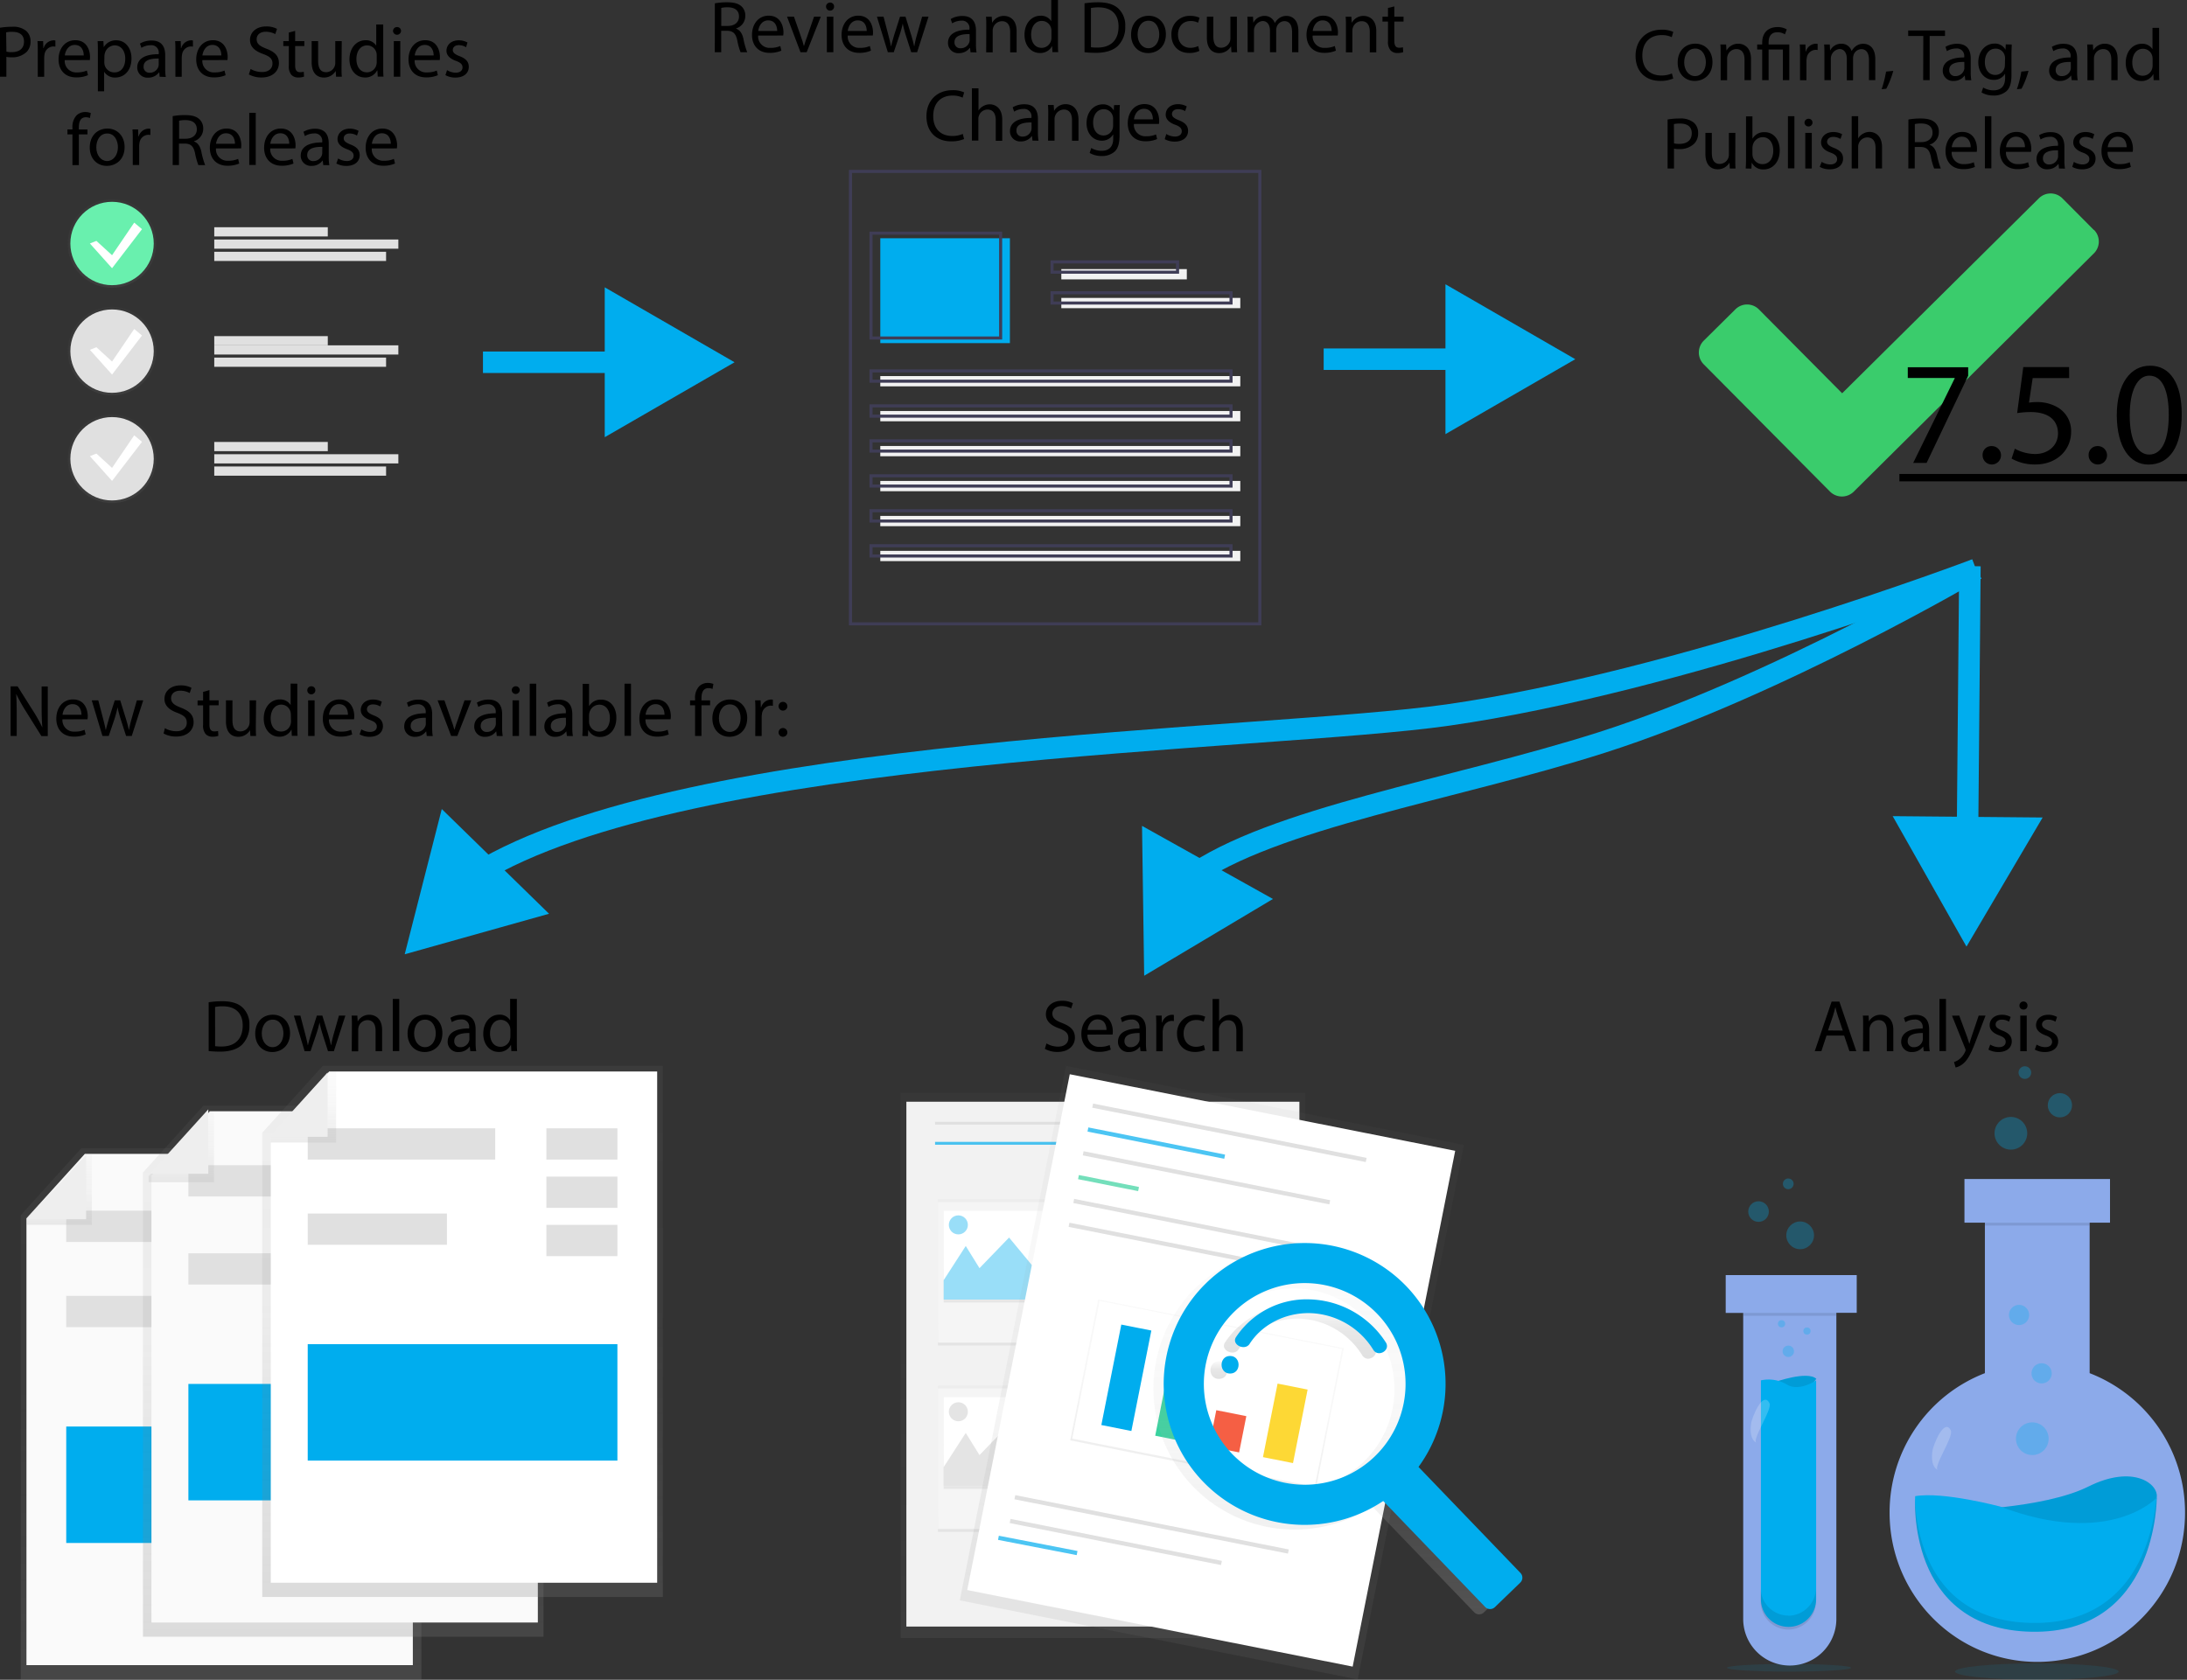 <svg xmlns="http://www.w3.org/2000/svg" xmlns:xlink="http://www.w3.org/1999/xlink" viewBox="0 0 712.77 547.61"><rect x="0" y="0" width="712.77" height="547.61" fill="#333333" stroke="none"/><defs><style>.cls-1,.cls-44,.cls-46{fill:none;}.cls-2{opacity:0.5;}.cls-3{fill:url(#linear-gradient);}.cls-4{fill:#f2f2f2;}.cls-5{fill:#e0e0e0;}.cls-12,.cls-20,.cls-27,.cls-30,.cls-6{fill:#00adee;}.cls-18,.cls-6{opacity:0.7;}.cls-12,.cls-16,.cls-18,.cls-27,.cls-28,.cls-29,.cls-30,.cls-31,.cls-6{isolation:isolate;}.cls-7{fill:url(#linear-gradient-2);}.cls-8{fill:#f5f5f5;}.cls-9{fill:url(#linear-gradient-3);}.cls-10,.cls-31{fill:#fff;}.cls-11{clip-path:url(#clip-path);}.cls-12,.cls-16{opacity:0.4;}.cls-13{fill:url(#linear-gradient-4);}.cls-14{fill:url(#linear-gradient-5);}.cls-15{clip-path:url(#clip-path-2);}.cls-16{fill:#bdbdbd;}.cls-17{fill:url(#linear-gradient-6);}.cls-18,.cls-21{fill:#3ad29f;}.cls-19{fill:url(#linear-gradient-7);}.cls-22{fill:#f55f44;}.cls-23{fill:#fdd835;}.cls-24{fill:url(#linear-gradient-8);}.cls-25{fill:url(#linear-gradient-9);}.cls-26{fill:url(#linear-gradient-10);}.cls-27,.cls-29{opacity:0.1;}.cls-28{fill:#96b7fe;opacity:0.9;}.cls-30{opacity:0.3;}.cls-31{opacity:0.2;}.cls-32{fill:url(#linear-gradient-11);}.cls-33{fill:#fafafa;}.cls-34{fill:url(#linear-gradient-12);}.cls-35{fill:#eee;}.cls-36{fill:url(#linear-gradient-13);}.cls-37{fill:url(#linear-gradient-14);}.cls-38{fill:url(#linear-gradient-15);}.cls-39{fill:url(#linear-gradient-16);}.cls-40{fill:url(#linear-gradient-17);}.cls-41{fill:#69f0ae;}.cls-42{fill:url(#linear-gradient-18);}.cls-43{fill:url(#linear-gradient-19);}.cls-44{stroke:#3f3d56;}.cls-44,.cls-46{stroke-miterlimit:10;}.cls-45{fill:#3acc6c;}.cls-46{stroke:#00adee;stroke-width:7px;}</style><linearGradient id="linear-gradient" x1="243.04" y1="1735.59" x2="243.04" y2="1913.23" gradientTransform="matrix(1, 0, 0, -1, 116.4, 2269.6)" gradientUnits="userSpaceOnUse"><stop offset="0" stop-color="gray" stop-opacity="0.25"/><stop offset="0.54" stop-color="gray" stop-opacity="0.12"/><stop offset="1" stop-color="gray" stop-opacity="0.1"/></linearGradient><linearGradient id="linear-gradient-2" x1="212.66" y1="1830.96" x2="212.66" y2="1878.64" xlink:href="#linear-gradient"/><linearGradient id="linear-gradient-3" x1="212.66" y1="1844.98" x2="212.66" y2="1874.9" xlink:href="#linear-gradient"/><clipPath id="clip-path" transform="translate(-31.1 -34.4)"><rect class="cls-1" x="338.65" y="429.1" width="42.07" height="28.98"/></clipPath><linearGradient id="linear-gradient-4" x1="212.66" y1="1770.19" x2="212.66" y2="1817.87" xlink:href="#linear-gradient"/><linearGradient id="linear-gradient-5" x1="212.66" y1="1784.21" x2="212.66" y2="1814.13" xlink:href="#linear-gradient"/><clipPath id="clip-path-2" transform="translate(-31.1 -34.4)"><rect class="cls-1" x="338.65" y="489.87" width="42.07" height="28.98"/></clipPath><linearGradient id="linear-gradient-6" x1="242.56" y1="1642.81" x2="242.56" y2="1820.45" gradientTransform="matrix(0, 1, 1, 0, -1305.57, 239.35)" xlink:href="#linear-gradient"/><linearGradient id="linear-gradient-7" x1="242.39" y1="1700.99" x2="242.39" y2="1747.81" gradientTransform="matrix(0, 1, 1, 0, -1299.92, 246.58)" xlink:href="#linear-gradient"/><linearGradient id="linear-gradient-8" x1="496.75" y1="1682.74" x2="496.75" y2="1802.08" gradientTransform="matrix(1, 0, 0, -1, -31.5, 2243.46)" gradientUnits="userSpaceOnUse"><stop offset="0" stop-color="#b3b3b3" stop-opacity="0.25"/><stop offset="0.54" stop-color="#b3b3b3" stop-opacity="0.1"/><stop offset="1" stop-color="#b3b3b3" stop-opacity="0.05"/></linearGradient><linearGradient id="linear-gradient-9" x1="459.87" y1="1759.52" x2="459.87" y2="1765.27" gradientTransform="matrix(1, 0, 0, -1, -31.5, 2243.46)" gradientUnits="userSpaceOnUse"><stop offset="0" stop-opacity="0.12"/><stop offset="0.55" stop-opacity="0.09"/><stop offset="1" stop-opacity="0.02"/></linearGradient><linearGradient id="linear-gradient-10" x1="486.26" y1="1766.11" x2="486.26" y2="1783.68" xlink:href="#linear-gradient-9"/><linearGradient id="linear-gradient-11" x1="-44.35" y1="1722.13" x2="-44.35" y2="1895.28" gradientTransform="matrix(1, 0, 0, -1, 116.4, 2269.6)" gradientUnits="userSpaceOnUse"><stop offset="0.01" stop-color="gray" stop-opacity="0.25"/><stop offset="0.54" stop-color="gray" stop-opacity="0.12"/><stop offset="1" stop-color="gray" stop-opacity="0.1"/></linearGradient><linearGradient id="linear-gradient-12" x1="-97.13" y1="1870.28" x2="-97.13" y2="1893.43" gradientTransform="matrix(1, 0, 0, -1, 116.4, 2269.6)" xlink:href="#linear-gradient-8"/><linearGradient id="linear-gradient-13" x1="-4.54" y1="1736.02" x2="-4.54" y2="1909.17" xlink:href="#linear-gradient-11"/><linearGradient id="linear-gradient-14" x1="-57.31" y1="1884.17" x2="-57.31" y2="1907.32" gradientTransform="matrix(1, 0, 0, -1, 116.4, 2269.6)" xlink:href="#linear-gradient-8"/><linearGradient id="linear-gradient-15" x1="34.35" y1="1748.98" x2="34.35" y2="1922.13" xlink:href="#linear-gradient-11"/><linearGradient id="linear-gradient-16" x1="-17.5" y1="1897.13" x2="-17.5" y2="1920.28" gradientTransform="matrix(1, 0, 0, -1, 116.4, 2269.6)" xlink:href="#linear-gradient-8"/><linearGradient id="linear-gradient-17" x1="-79.88" y1="2175.79" x2="-79.88" y2="2204.66" xlink:href="#linear-gradient"/><linearGradient id="linear-gradient-18" x1="-79.88" y1="2140.69" x2="-79.88" y2="2169.56" xlink:href="#linear-gradient"/><linearGradient id="linear-gradient-19" x1="-79.88" y1="2105.6" x2="-79.88" y2="2134.47" xlink:href="#linear-gradient"/></defs><title>coordinator_flow</title><g id="Layer_2" data-name="Layer 2"><g class="cls-2"><rect class="cls-3" x="293.53" y="356.36" width="131.83" height="177.64"/></g><rect class="cls-4" x="295.4" y="359.17" width="128.09" height="171.1"/><rect class="cls-5" x="304.75" y="365.71" width="43.94" height="0.93"/><rect class="cls-6" x="304.75" y="372.26" width="43.94" height="0.93"/><rect class="cls-5" x="356.17" y="365.71" width="43.94" height="0.93"/><rect class="cls-5" x="362.72" y="404.98" width="43.94" height="0.93"/><rect class="cls-5" x="363.65" y="408.72" width="43.94" height="0.93"/><rect class="cls-5" x="365.52" y="413.4" width="43.94" height="0.93"/><rect class="cls-5" x="362.72" y="466.69" width="43.94" height="0.93"/><rect class="cls-5" x="363.65" y="470.43" width="43.94" height="0.93"/><rect class="cls-5" x="365.52" y="474.17" width="43.94" height="0.93"/><g class="cls-2"><rect class="cls-7" x="305.69" y="390.96" width="46.75" height="47.68"/></g><rect class="cls-8" x="305.69" y="391.89" width="45.81" height="45.81"/><g class="cls-2"><rect class="cls-9" x="307.56" y="394.7" width="43.01" height="29.92"/></g><rect id="e1f34465-d008-41db-868b-e00503fb87b3" class="cls-10" x="307.56" y="394.7" width="42.07" height="28.98"/><g class="cls-11"><polygon class="cls-12" points="304.08 422.73 314.75 406.2 319.23 413.43 328.87 403.45 337.13 413.43 344.36 398.63 362.95 428.24 302.7 426.17 304.08 422.73"/><circle class="cls-12" cx="312.34" cy="399.32" r="3.1"/></g><g class="cls-2"><rect class="cls-13" x="305.69" y="451.73" width="46.75" height="47.68"/></g><rect class="cls-8" x="305.69" y="452.66" width="45.81" height="45.81"/><g class="cls-2"><rect class="cls-14" x="307.56" y="455.47" width="43.01" height="29.92"/></g><rect id="c95ac4f6-be4d-44a3-92c2-5c8066e2b531" class="cls-10" x="307.56" y="455.47" width="42.07" height="28.98"/><g class="cls-15"><polygon class="cls-16" points="304.08 483.66 314.75 467.14 319.23 474.37 328.87 464.38 337.13 474.37 344.36 459.56 362.95 489.17 302.7 487.11 304.08 483.66"/><circle class="cls-16" cx="312.34" cy="460.25" r="3.1"/></g><g class="cls-2"><rect class="cls-17" x="337.24" y="415.81" width="177.64" height="132.2" transform="translate(-160.75 771.46) rotate(-78.76)"/></g><rect class="cls-10" x="340.13" y="417.13" width="171.44" height="128.07" transform="translate(-160.19 770.66) rotate(-78.76)"/><rect class="cls-5" x="431.1" y="358.27" width="1.38" height="90.89" transform="translate(-79.45 714.12) rotate(-78.76)"/><rect class="cls-5" x="405.73" y="485.91" width="1.38" height="90.89" transform="translate(-225.06 792.01) rotate(-78.76)"/><rect class="cls-5" x="394.06" y="501.99" width="1.38" height="70.23" transform="translate(-240.1 785.18) rotate(-78.76)"/><rect class="cls-6" x="370.9" y="527.5" width="1.38" height="26.16" transform="matrix(0.19, -0.98, 0.98, 0.19, -262.15, 765.27)"/><rect class="cls-6" x="407.26" y="384.33" width="1.38" height="45.44" transform="translate(-101.91 693.44) rotate(-78.76)"/><rect class="cls-5" x="423.62" y="377.41" width="1.38" height="81.93" transform="translate(-99.85 718.59) rotate(-78.76)"/><rect class="cls-18" x="391.69" y="410.12" width="1.38" height="19.97" transform="translate(-127.25 688.66) rotate(-78.76)"/><rect class="cls-5" x="424.92" y="389.34" width="1.38" height="90.89" transform="translate(-114.89 733.08) rotate(-78.76)"/><g class="cls-2"><rect class="cls-19" x="401.07" y="448.17" width="46.82" height="81.59" transform="translate(-168.95 775.59) rotate(-78.76)"/></g><rect class="cls-10" x="401.63" y="448.52" width="45.79" height="80.56" transform="translate(-168.74 775.5) rotate(-78.76)"/><rect class="cls-5" x="423.38" y="397.11" width="1.38" height="90.89" transform="translate(-123.75 737.82) rotate(-78.76)"/><rect class="cls-20" x="381.49" y="478.57" width="33.39" height="9.98" transform="translate(-184.81 745.46) rotate(-78.76)"/><rect class="cls-21" x="403.49" y="487.46" width="22.38" height="9.98" transform="translate(-180.26 768.79) rotate(-78.76)"/><rect class="cls-22" x="425.2" y="496.02" width="12.05" height="9.98" transform="translate(-175.33 791.91) rotate(-78.76)"/><rect class="cls-23" x="437.77" y="493.43" width="24.44" height="9.98" transform="translate(-157.68 808.23) rotate(-78.76)"/><path class="cls-24" d="M485.84,455.48a45.94,45.94,0,0,0-65-1.28l-.8.78a46,46,0,0,0,58.26,70.5L511.55,560a2.23,2.23,0,0,0,3.16.06l8.28-8a2.23,2.23,0,0,0,.06-3.16l-33.21-34.55A46,46,0,0,0,485.84,455.48ZM475.5,511a32.87,32.87,0,1,1,.91-46.47A32.88,32.88,0,0,1,475.5,511Z" transform="translate(-31.1 -34.4)"/><path class="cls-25" d="M428.37,478.19c-3.69,0-3.7,5.75,0,5.75S432.08,478.19,428.37,478.19Z" transform="translate(-31.1 -34.4)"/><path class="cls-26" d="M454.14,459.79a27.64,27.64,0,0,0-23.82,12.3c-1.57,2.46,2.89,4.63,4.46,2.19,4-6.24,11.55-10.2,19.75-10a25.19,25.19,0,0,1,20.53,11.94c1.57,2.59,5.68.24,4.13-2.33A30.61,30.61,0,0,0,454.14,459.79Z" transform="translate(-31.1 -34.4)"/><path class="cls-20" d="M489.45,453.73a46,46,0,0,0-65-1.27l-.79.78a45.95,45.95,0,0,0,58.25,70.49l33.22,34.55a2.24,2.24,0,0,0,3.16.07l8.28-8a2.24,2.24,0,0,0,.06-3.17l-33.22-34.55A46,46,0,0,0,489.45,453.73ZM479.1,509.26a32.87,32.87,0,1,1,.92-46.47,32.87,32.87,0,0,1-.92,46.47Z" transform="translate(-31.1 -34.4)"/><path class="cls-20" d="M432,476.45c-3.7,0-3.7,5.74,0,5.74S435.68,476.45,432,476.45Z" transform="translate(-31.1 -34.4)"/><path class="cls-20" d="M457.75,458a27.61,27.61,0,0,0-23.82,12.31c-1.57,2.45,2.89,4.63,4.45,2.18,4-6.24,11.56-10.2,19.75-10a25.12,25.12,0,0,1,20.53,11.94c1.57,2.58,5.68.23,4.13-2.34A30.55,30.55,0,0,0,457.75,458Z" transform="translate(-31.1 -34.4)"/><g id="Layer_3" data-name="Layer 3"><ellipse class="cls-27" cx="663.83" cy="544.94" rx="26.66" ry="2.67"/><ellipse class="cls-27" cx="583.06" cy="543.71" rx="20.24" ry="1.25"/><path class="cls-28" d="M712.14,482.06V433h6.64V418.77H671.34V433H678v49.06a48.65,48.65,0,0,0-31.06,45.49c0,26.86,21.55,48.64,48.15,48.64s48.14-21.78,48.14-48.64A48.66,48.66,0,0,0,712.14,482.06Z" transform="translate(-31.1 -34.4)"/><rect class="cls-29" x="646.88" y="398.6" width="34.16" height="0.95"/><path class="cls-20" d="M667.82,526.86s29.29-.51,43.94-7.84,23-.79,22.23,3.66-5,13.07-21.7,14.13S667.82,526.86,667.82,526.86Z" transform="translate(-31.1 -34.4)"/><path class="cls-29" d="M667.82,526.86s29.29-.51,43.94-7.84,23-.79,22.23,3.66-5,13.07-21.7,14.13S667.82,526.86,667.82,526.86Z" transform="translate(-31.1 -34.4)"/><path class="cls-20" d="M655.28,522.16s-3.13,43.41,37.92,44.2S734,522.67,734,522.67s-15.16,16.48-51,2.88C683,525.56,664.43,520.59,655.28,522.16Z" transform="translate(-31.1 -34.4)"/><path class="cls-29" d="M733.86,522.83c-.82,10-6.14,41.31-40.65,40.65-33.83-.64-37.66-30.22-38-40.62-.19,5.58,0,42.77,38,43.49,41.06.78,40.8-43.68,40.8-43.68A1.42,1.42,0,0,1,733.86,522.83Z" transform="translate(-31.1 -34.4)"/><circle class="cls-30" cx="662.35" cy="469.03" r="5.33"/><circle class="cls-30" cx="665.39" cy="447.72" r="3.3"/><circle class="cls-30" cx="658.03" cy="428.69" r="3.3"/><path class="cls-31" d="M660.88,507.54c-.28,2.24-.22,5.05,1.78,6.1-1.68-.88,5.22-10.84,4.24-12.88C664.81,496.42,661.14,505.45,660.88,507.54Z" transform="translate(-31.1 -34.4)"/><circle class="cls-30" cx="655.37" cy="369.46" r="5.33"/><circle class="cls-30" cx="671.35" cy="360.32" r="3.96"/><circle class="cls-30" cx="659.93" cy="349.67" r="2.06"/><path class="cls-28" d="M636.23,450.08h-42.7v12.34h5.7V562a15.18,15.18,0,0,0,30.36.39v-100h6.64Z" transform="translate(-31.1 -34.4)"/><path class="cls-20" d="M609.44,485s10.66-3.81,13.62-1.1c0,0-4.31,6.34-8.29,6.09S609.44,485,609.44,485Z" transform="translate(-31.1 -34.4)"/><path class="cls-29" d="M609.44,485s10.66-3.81,13.62-1.1c0,0-4.31,6.34-8.29,6.09S609.44,485,609.44,485Z" transform="translate(-31.1 -34.4)"/><path class="cls-20" d="M623,484.41v71.36a9,9,0,0,1-9,9h0a9,9,0,0,1-9-9V484.41a11.71,11.71,0,0,1,8.43,1.33C617.44,488.25,623,484.41,623,484.41Z" transform="translate(-31.1 -34.4)"/><rect class="cls-29" x="568.13" y="428.01" width="30.36" height="0.95"/><path class="cls-29" d="M613.93,561.1h0a9.08,9.08,0,0,1-9-9.14h0v4.57a9.08,9.08,0,0,0,9,9.13h0a9.08,9.08,0,0,0,9-9.13V552a9.08,9.08,0,0,1-9,9.14Z" transform="translate(-31.1 -34.4)"/><circle class="cls-30" cx="582.83" cy="440.53" r="1.86"/><circle class="cls-30" cx="588.92" cy="433.93" r="1.18"/><circle class="cls-30" cx="580.63" cy="431.56" r="1.18"/><path class="cls-31" d="M601.78,498.66c-.28,2.24-.22,5.06,1.78,6.1-1.68-.88,5.22-10.84,4.24-12.88C605.7,487.55,602,496.57,601.78,498.66Z" transform="translate(-31.1 -34.4)"/><circle class="cls-30" cx="586.69" cy="402.73" r="4.52"/><circle class="cls-30" cx="573.13" cy="394.98" r="3.36"/><circle class="cls-30" cx="582.81" cy="385.94" r="1.75"/></g><polygon class="cls-32" points="137.33 547.47 6.77 547.47 6.77 396.15 26.5 374.32 137.33 374.32 137.33 547.47"/><polygon class="cls-33" points="134.55 542.84 8.62 542.84 8.62 397.19 27.65 376.17 134.55 376.17 134.55 542.84"/><rect class="cls-5" x="21.59" y="394.69" width="61.11" height="10.19"/><rect class="cls-5" x="21.59" y="422.47" width="45.37" height="10.19"/><rect class="cls-20" x="21.59" y="465.06" width="100.93" height="37.96"/><rect class="cls-8" x="99.36" y="394.69" width="23.15" height="10.19"/><rect class="cls-8" x="99.36" y="410.43" width="23.15" height="10.19"/><polygon class="cls-34" points="29.92 376.17 29.92 399.32 8.62 399.32 8.62 397.3 27.88 376.17 29.92 376.17"/><polygon class="cls-35" points="9.04 397.47 28.07 376.47 28.07 397.47 9.04 397.47"/><polygon class="cls-36" points="177.14 533.58 46.59 533.58 46.59 382.26 66.31 360.43 177.14 360.43 177.14 533.58"/><polygon class="cls-33" points="175.29 528.95 49.36 528.95 49.36 383.3 68.39 362.28 175.29 362.28 175.29 528.95"/><rect class="cls-5" x="61.4" y="379.87" width="61.11" height="10.19"/><rect class="cls-5" x="61.4" y="408.58" width="45.37" height="10.19"/><rect class="cls-20" x="61.4" y="451.17" width="100.93" height="37.96"/><rect class="cls-8" x="139.18" y="379.87" width="23.15" height="10.19"/><rect class="cls-8" x="139.18" y="396.54" width="23.15" height="10.19"/><polygon class="cls-37" points="69.73 362.28 69.73 385.43 48.44 385.43 48.44 383.41 67.69 362.28 69.73 362.28"/><polygon class="cls-35" points="48.85 382.65 67.88 361.66 67.88 382.65 48.85 382.65"/><polygon class="cls-38" points="216.03 520.62 85.47 520.62 85.47 369.3 105.2 347.47 216.03 347.47 216.03 520.62"/><polygon class="cls-10" points="214.18 515.99 88.25 515.99 88.25 370.33 107.28 349.32 214.18 349.32 214.18 515.99"/><rect class="cls-5" x="100.29" y="367.84" width="61.11" height="10.19"/><rect class="cls-5" x="100.29" y="395.62" width="45.37" height="10.19"/><rect class="cls-20" x="100.29" y="438.21" width="100.93" height="37.96"/><rect class="cls-5" x="178.07" y="367.84" width="23.15" height="10.19"/><rect class="cls-5" x="178.07" y="383.58" width="23.15" height="10.19"/><rect class="cls-5" x="178.07" y="399.32" width="23.15" height="10.19"/><polygon class="cls-39" points="109.55 349.32 109.55 372.47 88.25 372.47 88.25 370.44 107.51 349.32 109.55 349.32"/><polygon class="cls-35" points="87.74 370.62 106.77 349.62 106.77 370.62 87.74 370.62"/><path d="M99.11,361.14a30.18,30.18,0,0,1,4.44-.33c3,0,5.14.69,6.55,2a7.45,7.45,0,0,1,2.28,5.81,8.53,8.53,0,0,1-2.33,6.29c-1.51,1.51-4,2.33-7.15,2.33a36.15,36.15,0,0,1-3.79-.19Zm2.09,14.31a13.8,13.8,0,0,0,2.11.12c4.46,0,6.89-2.5,6.89-6.87,0-3.81-2.14-6.24-6.56-6.24a11.71,11.71,0,0,0-2.44.22Z" transform="translate(-31.1 -34.4)"/><path d="M125.63,371.2c0,4.3-3,6.17-5.79,6.17-3.14,0-5.56-2.31-5.56-6,0-3.89,2.54-6.17,5.76-6.17S125.63,367.65,125.63,371.2Zm-9.22.12c0,2.54,1.47,4.46,3.53,4.46s3.53-1.89,3.53-4.51c0-2-1-4.46-3.48-4.46S116.41,369.11,116.41,371.32Z" transform="translate(-31.1 -34.4)"/><path d="M129,365.49l1.54,5.9c.34,1.3.65,2.5.86,3.7h.08c.26-1.18.64-2.43,1-3.68l1.89-5.92h1.78l1.8,5.8c.43,1.4.77,2.62,1,3.8h.08a35.18,35.18,0,0,1,.88-3.77l1.66-5.83h2.09l-3.75,11.61H138l-1.77-5.54a39,39,0,0,1-1-3.82h0a34.61,34.61,0,0,1-1.06,3.84l-1.87,5.52h-1.92l-3.51-11.61Z" transform="translate(-31.1 -34.4)"/><path d="M145.79,368.63c0-1.2,0-2.18-.1-3.14h1.87l.12,1.92h0a4.27,4.27,0,0,1,3.84-2.19c1.61,0,4.11,1,4.11,4.95v6.93h-2.12v-6.69c0-1.88-.69-3.44-2.68-3.44a3,3,0,0,0-2.84,2.16,3.28,3.28,0,0,0-.14,1v7h-2.11Z" transform="translate(-31.1 -34.4)"/><path d="M159.11,360.06h2.11v17h-2.11Z" transform="translate(-31.1 -34.4)"/><path d="M175.28,371.2c0,4.3-3,6.17-5.78,6.17-3.14,0-5.57-2.31-5.57-6,0-3.89,2.55-6.17,5.76-6.17S175.28,367.65,175.28,371.2Zm-9.21.12c0,2.54,1.46,4.46,3.53,4.46s3.52-1.89,3.52-4.51c0-2-1-4.46-3.48-4.46S166.07,369.11,166.07,371.32Z" transform="translate(-31.1 -34.4)"/><path d="M184.38,377.1l-.17-1.46h-.07a4.34,4.34,0,0,1-3.55,1.73A3.31,3.31,0,0,1,177,374c0-2.81,2.49-4.34,7-4.32v-.24a2.39,2.39,0,0,0-2.64-2.69,5.74,5.74,0,0,0-3,.87l-.48-1.4a7.23,7.23,0,0,1,3.81-1c3.55,0,4.42,2.43,4.42,4.75v4.35a16.71,16.71,0,0,0,.19,2.78Zm-.31-5.93c-2.31,0-4.92.36-4.92,2.62a1.87,1.87,0,0,0,2,2,2.9,2.9,0,0,0,2.81-1.95,2.2,2.2,0,0,0,.12-.67Z" transform="translate(-31.1 -34.4)"/><path d="M199.55,360.06v14c0,1,0,2.21.09,3h-1.89l-.1-2h-.05a4.29,4.29,0,0,1-4,2.28c-2.8,0-5-2.38-5-5.91,0-3.86,2.37-6.24,5.2-6.24a3.89,3.89,0,0,1,3.51,1.78h.05v-6.94Zm-2.11,10.15a3.77,3.77,0,0,0-.1-.88,3.1,3.1,0,0,0-3.05-2.45c-2.18,0-3.48,1.92-3.48,4.49,0,2.35,1.15,4.29,3.43,4.29a3.17,3.17,0,0,0,3.1-2.52,3.73,3.73,0,0,0,.1-.91Z" transform="translate(-31.1 -34.4)"/><path d="M372.16,374.56a7.45,7.45,0,0,0,3.74,1.05c2.14,0,3.39-1.12,3.39-2.76s-.86-2.37-3.05-3.21c-2.64-.94-4.27-2.31-4.27-4.59,0-2.52,2.09-4.39,5.23-4.39a7.45,7.45,0,0,1,3.58.79l-.58,1.71a6.43,6.43,0,0,0-3.07-.77c-2.21,0-3.05,1.32-3.05,2.42,0,1.52,1,2.26,3.22,3.12,2.73,1.06,4.13,2.38,4.13,4.76s-1.85,4.65-5.67,4.65a8.34,8.34,0,0,1-4.13-1Z" transform="translate(-31.1 -34.4)"/><path d="M385.53,371.68a3.72,3.72,0,0,0,4,4,7.56,7.56,0,0,0,3.22-.6l.36,1.51a9.33,9.33,0,0,1-3.86.72c-3.58,0-5.72-2.35-5.72-5.85s2.07-6.27,5.45-6.27c3.79,0,4.8,3.34,4.8,5.47a9,9,0,0,1-.07,1Zm6.19-1.51c0-1.35-.55-3.44-2.93-3.44-2.13,0-3.07,2-3.24,3.44Z" transform="translate(-31.1 -34.4)"/><path d="M402.81,377.1l-.17-1.46h-.07a4.34,4.34,0,0,1-3.55,1.73,3.31,3.31,0,0,1-3.56-3.34c0-2.81,2.5-4.34,7-4.32v-.24a2.4,2.4,0,0,0-2.64-2.69,5.81,5.81,0,0,0-3,.87l-.48-1.4a7.27,7.27,0,0,1,3.82-1c3.55,0,4.42,2.43,4.42,4.75v4.35a15.7,15.7,0,0,0,.19,2.78Zm-.31-5.93c-2.31,0-4.92.36-4.92,2.62a1.87,1.87,0,0,0,2,2,2.9,2.9,0,0,0,2.81-1.95,2.2,2.2,0,0,0,.12-.67Z" transform="translate(-31.1 -34.4)"/><path d="M407.94,369.11c0-1.37,0-2.54-.09-3.62h1.85l.07,2.28h.09a3.49,3.49,0,0,1,3.22-2.55,2.67,2.67,0,0,1,.6.07v2a3,3,0,0,0-.72-.08,3,3,0,0,0-2.83,2.72,5.58,5.58,0,0,0-.1,1v6.19h-2.09Z" transform="translate(-31.1 -34.4)"/><path d="M423.83,376.67a7.72,7.72,0,0,1-3.33.67c-3.51,0-5.79-2.37-5.79-5.93a5.9,5.9,0,0,1,6.24-6.16,7,7,0,0,1,2.93.6l-.48,1.63a4.88,4.88,0,0,0-2.45-.55c-2.66,0-4.1,2-4.1,4.39,0,2.69,1.73,4.34,4,4.34a6.06,6.06,0,0,0,2.59-.57Z" transform="translate(-31.1 -34.4)"/><path d="M426.3,360.06h2.12v7.25h0a4,4,0,0,1,1.52-1.49,4.31,4.31,0,0,1,2.16-.6c1.56,0,4.05,1,4.05,5v6.91h-2.11v-6.67c0-1.87-.7-3.46-2.69-3.46a3,3,0,0,0-2.83,2.12,2.52,2.52,0,0,0-.14,1v7H426.3Z" transform="translate(-31.1 -34.4)"/><path d="M626.39,372l-1.68,5.09h-2.16l5.5-16.17h2.52l5.52,16.17h-2.24L632.13,372Zm5.3-1.63-1.58-4.65c-.36-1.06-.6-2-.84-3h0c-.24,1-.5,2-.81,2.93l-1.59,4.68Z" transform="translate(-31.1 -34.4)"/><path d="M638.32,368.63c0-1.2,0-2.18-.1-3.14h1.87l.12,1.92h0a4.27,4.27,0,0,1,3.84-2.19c1.61,0,4.11,1,4.11,4.95v6.93h-2.12v-6.69c0-1.88-.69-3.44-2.68-3.44a3,3,0,0,0-2.84,2.16,3.28,3.28,0,0,0-.14,1v7h-2.11Z" transform="translate(-31.1 -34.4)"/><path d="M658.07,377.1l-.17-1.46h-.07a4.34,4.34,0,0,1-3.55,1.73,3.31,3.31,0,0,1-3.56-3.34c0-2.81,2.5-4.34,7-4.32v-.24a2.39,2.39,0,0,0-2.64-2.69,5.81,5.81,0,0,0-3,.87l-.48-1.4a7.27,7.27,0,0,1,3.82-1c3.55,0,4.42,2.43,4.42,4.75v4.35a16.71,16.71,0,0,0,.19,2.78Zm-.31-5.93c-2.31,0-4.92.36-4.92,2.62a1.87,1.87,0,0,0,2,2,2.9,2.9,0,0,0,2.81-1.95,2.2,2.2,0,0,0,.12-.67Z" transform="translate(-31.1 -34.4)"/><path d="M663.2,360.06h2.12v17H663.2Z" transform="translate(-31.1 -34.4)"/><path d="M669.64,365.49l2.54,6.86c.27.77.55,1.68.75,2.38h0c.22-.7.46-1.59.75-2.43l2.3-6.81h2.23l-3.16,8.28c-1.52,4-2.55,6-4,7.27a5.77,5.77,0,0,1-2.59,1.37l-.53-1.78a5.53,5.53,0,0,0,1.85-1,6.49,6.49,0,0,0,1.77-2.35,1.49,1.49,0,0,0,.17-.51,1.71,1.71,0,0,0-.14-.55l-4.3-10.7Z" transform="translate(-31.1 -34.4)"/><path d="M679.74,374.94a5.51,5.51,0,0,0,2.78.84c1.54,0,2.26-.77,2.26-1.73s-.6-1.56-2.16-2.13c-2.09-.75-3.07-1.9-3.07-3.29,0-1.87,1.51-3.41,4-3.41a5.81,5.81,0,0,1,2.85.72l-.52,1.54a4.53,4.53,0,0,0-2.38-.67c-1.25,0-2,.72-2,1.58s.7,1.39,2.21,2c2,.77,3.05,1.77,3.05,3.5,0,2-1.58,3.48-4.34,3.48a6.64,6.64,0,0,1-3.27-.79Z" transform="translate(-31.1 -34.4)"/><path d="M691.88,362.22a1.24,1.24,0,0,1-1.34,1.3,1.26,1.26,0,0,1-1.27-1.3,1.29,1.29,0,0,1,1.32-1.32A1.25,1.25,0,0,1,691.88,362.22Zm-2.35,14.88V365.49h2.11V377.1Z" transform="translate(-31.1 -34.4)"/><path d="M694.86,374.94a5.51,5.51,0,0,0,2.78.84c1.54,0,2.26-.77,2.26-1.73s-.6-1.56-2.16-2.13c-2.09-.75-3.07-1.9-3.07-3.29,0-1.87,1.51-3.41,4-3.41a5.84,5.84,0,0,1,2.85.72l-.53,1.54a4.46,4.46,0,0,0-2.37-.67c-1.25,0-2,.72-2,1.58s.7,1.39,2.21,2c2,.77,3.05,1.77,3.05,3.5,0,2-1.58,3.48-4.34,3.48a6.64,6.64,0,0,1-3.27-.79Z" transform="translate(-31.1 -34.4)"/></g><g id="Layer_1" data-name="Layer 1"><g class="cls-2"><circle class="cls-40" cx="36.52" cy="79.38" r="14.44"/></g><circle class="cls-41" cx="36.52" cy="79.38" r="13.59"/><rect class="cls-5" x="69.83" y="74.08" width="37" height="3"/><rect class="cls-5" x="69.83" y="78.08" width="60" height="3"/><rect class="cls-5" x="69.83" y="82.08" width="56" height="3"/><polygon class="cls-10" points="31.42 78.53 36.52 83.2 43.74 72.58 46.28 74.71 36.52 87.44 29.3 79.38 31.42 78.53"/><g class="cls-2"><circle class="cls-42" cx="36.52" cy="114.47" r="14.44"/></g><circle class="cls-5" cx="36.52" cy="114.47" r="13.59"/><rect class="cls-5" x="69.83" y="109.58" width="37" height="3"/><rect class="cls-5" x="69.83" y="112.58" width="60" height="3"/><rect class="cls-5" x="69.83" y="116.58" width="56" height="3"/><polygon class="cls-10" points="31.42 113.2 36.52 117.87 43.74 107.25 46.28 109.38 36.52 122.11 29.3 114.05 31.42 113.2"/><g class="cls-2"><circle class="cls-43" cx="36.52" cy="149.56" r="14.44"/></g><circle class="cls-5" cx="36.52" cy="149.56" r="13.59"/><rect class="cls-5" x="69.83" y="144.08" width="37" height="3"/><rect class="cls-5" x="69.83" y="148.08" width="60" height="3"/><rect class="cls-5" x="69.83" y="152.08" width="56" height="3"/><polygon class="cls-10" points="31.42 147.87 36.52 152.54 43.74 141.92 46.28 144.04 36.52 156.78 29.3 148.72 31.42 147.87"/><path d="M31.1,43.44a23.9,23.9,0,0,1,4-.32,6.6,6.6,0,0,1,4.53,1.35,4.34,4.34,0,0,1,1.42,3.38,4.75,4.75,0,0,1-1.25,3.46,6.71,6.71,0,0,1-4.94,1.77,7.17,7.17,0,0,1-1.68-.14v6.48H31.1Zm2.09,7.8a7,7,0,0,0,1.73.16c2.52,0,4-1.22,4-3.45s-1.51-3.17-3.82-3.17a8.43,8.43,0,0,0-2,.17Z" transform="translate(-31.1 -34.4)"/><path d="M43.41,51.43c0-1.37,0-2.55-.1-3.63h1.85l.07,2.28h.1a3.48,3.48,0,0,1,3.22-2.54,2.2,2.2,0,0,1,.6.07v2a3.74,3.74,0,0,0-.72-.07,3,3,0,0,0-2.83,2.71,5.81,5.81,0,0,0-.1,1v6.19H43.41Z" transform="translate(-31.1 -34.4)"/><path d="M52.19,54a3.73,3.73,0,0,0,4,4,7.79,7.79,0,0,0,3.22-.6l.36,1.51a9.39,9.39,0,0,1-3.87.72c-3.58,0-5.71-2.35-5.71-5.86s2.06-6.26,5.45-6.26c3.79,0,4.8,3.34,4.8,5.47a9.22,9.22,0,0,1-.07,1Zm6.2-1.52c0-1.34-.55-3.43-2.93-3.43-2.14,0-3.07,2-3.24,3.43Z" transform="translate(-31.1 -34.4)"/><path d="M63,51.6c0-1.49,0-2.69-.09-3.8h1.89l.1,2h0a4.56,4.56,0,0,1,4.13-2.26c2.8,0,4.92,2.38,4.92,5.9,0,4.18-2.55,6.24-5.28,6.24a4.08,4.08,0,0,1-3.58-1.82h-.05v6.31H63Zm2.09,3.09a4.72,4.72,0,0,0,.1.87A3.25,3.25,0,0,0,68.4,58c2.23,0,3.52-1.83,3.52-4.49,0-2.33-1.22-4.32-3.45-4.32a3.38,3.38,0,0,0-3.2,2.62,3.44,3.44,0,0,0-.14.86Z" transform="translate(-31.1 -34.4)"/><path d="M83.13,59.42,83,58h-.07a4.33,4.33,0,0,1-3.55,1.72,3.3,3.3,0,0,1-3.55-3.33c0-2.81,2.49-4.35,7-4.32v-.24a2.39,2.39,0,0,0-2.64-2.69,5.83,5.83,0,0,0-3,.86l-.48-1.39a7.23,7.23,0,0,1,3.81-1c3.55,0,4.42,2.42,4.42,4.75v4.35a16.79,16.79,0,0,0,.19,2.78Zm-.31-5.93c-2.31-.05-4.92.36-4.92,2.62a1.86,1.86,0,0,0,2,2,2.9,2.9,0,0,0,2.81-1.94,2.31,2.31,0,0,0,.12-.67Z" transform="translate(-31.1 -34.4)"/><path d="M88.27,51.43c0-1.37,0-2.55-.1-3.63H90l.07,2.28h.1a3.47,3.47,0,0,1,3.21-2.54,2.2,2.2,0,0,1,.6.07v2a3.65,3.65,0,0,0-.72-.07,3,3,0,0,0-2.83,2.71,5.81,5.81,0,0,0-.1,1v6.19H88.27Z" transform="translate(-31.1 -34.4)"/><path d="M97.05,54a3.72,3.72,0,0,0,4,4,7.72,7.72,0,0,0,3.22-.6l.36,1.51a9.33,9.33,0,0,1-3.86.72c-3.58,0-5.72-2.35-5.72-5.86s2.07-6.26,5.45-6.26c3.79,0,4.8,3.34,4.8,5.47a9.22,9.22,0,0,1-.07,1Zm6.19-1.52c0-1.34-.55-3.43-2.93-3.43-2.13,0-3.07,2-3.24,3.43Z" transform="translate(-31.1 -34.4)"/><path d="M112.77,56.88a7.45,7.45,0,0,0,3.74,1c2.14,0,3.39-1.13,3.39-2.76S119,52.8,116.85,52c-2.64-.94-4.27-2.31-4.27-4.59,0-2.52,2.09-4.39,5.23-4.39a7.34,7.34,0,0,1,3.58.79l-.58,1.71a6.43,6.43,0,0,0-3.07-.77c-2.21,0-3,1.32-3,2.42,0,1.51,1,2.26,3.22,3.12C120.64,51.31,122,52.63,122,55s-1.84,4.66-5.66,4.66a8.45,8.45,0,0,1-4.13-1Z" transform="translate(-31.1 -34.4)"/><path d="M127.29,44.47V47.8h3v1.61h-3v6.27c0,1.44.41,2.25,1.58,2.25a4.87,4.87,0,0,0,1.23-.14l.09,1.58a5.06,5.06,0,0,1-1.87.29,2.93,2.93,0,0,1-2.28-.89,4.28,4.28,0,0,1-.81-3V49.41h-1.8V47.8h1.8V45Z" transform="translate(-31.1 -34.4)"/><path d="M142.41,56.25c0,1.2,0,2.26.1,3.17h-1.88l-.12-1.9h0a4.38,4.38,0,0,1-3.84,2.16c-1.83,0-4-1-4-5.08V47.8h2.11v6.44c0,2.2.67,3.69,2.59,3.69a3,3,0,0,0,3-3V47.8h2.11Z" transform="translate(-31.1 -34.4)"/><path d="M156,42.38v14c0,1,0,2.21.09,3h-1.89l-.1-2H154a4.29,4.29,0,0,1-4,2.28c-2.81,0-5-2.37-5-5.9,0-3.86,2.38-6.24,5.21-6.24a3.89,3.89,0,0,1,3.51,1.78h0V42.38Zm-2.12,10.15a3.9,3.9,0,0,0-.09-.89,3.11,3.11,0,0,0-3.05-2.44c-2.18,0-3.48,1.92-3.48,4.48,0,2.36,1.15,4.3,3.43,4.3a3.18,3.18,0,0,0,3.1-2.52,3.8,3.8,0,0,0,.09-.91Z" transform="translate(-31.1 -34.4)"/><path d="M161.8,44.54a1.31,1.31,0,0,1-2.61,0,1.28,1.28,0,0,1,1.32-1.32A1.25,1.25,0,0,1,161.8,44.54Zm-2.35,14.88V47.8h2.11V59.42Z" transform="translate(-31.1 -34.4)"/><path d="M166.24,54a3.72,3.72,0,0,0,4,4,7.7,7.7,0,0,0,3.21-.6l.36,1.51a9.3,9.3,0,0,1-3.86.72c-3.58,0-5.71-2.35-5.71-5.86s2.06-6.26,5.44-6.26c3.8,0,4.8,3.34,4.8,5.47a7.17,7.17,0,0,1-.07,1Zm6.19-1.52c0-1.34-.55-3.43-2.92-3.43-2.14,0-3.08,2-3.24,3.43Z" transform="translate(-31.1 -34.4)"/><path d="M176.8,57.26a5.55,5.55,0,0,0,2.79.84c1.53,0,2.25-.77,2.25-1.73s-.6-1.56-2.16-2.13c-2.09-.75-3.07-1.9-3.07-3.29,0-1.87,1.51-3.41,4-3.41a5.81,5.81,0,0,1,2.85.72L183,49.8a4.52,4.52,0,0,0-2.38-.68c-1.25,0-1.95.72-1.95,1.59s.7,1.39,2.21,2c2,.76,3,1.77,3,3.5,0,2-1.58,3.48-4.34,3.48a6.67,6.67,0,0,1-3.27-.79Z" transform="translate(-31.1 -34.4)"/><path d="M54.71,88.22v-10H53.08V76.6h1.63v-.55A5.47,5.47,0,0,1,56.06,72a4.08,4.08,0,0,1,2.83-1.08,4.83,4.83,0,0,1,1.8.34l-.29,1.63a3.2,3.2,0,0,0-1.34-.26c-1.8,0-2.26,1.58-2.26,3.36v.62h2.81v1.61H56.8v10Z" transform="translate(-31.1 -34.4)"/><path d="M71.71,82.32c0,4.29-3,6.16-5.79,6.16-3.14,0-5.57-2.3-5.57-6,0-3.89,2.55-6.17,5.77-6.17S71.71,78.76,71.71,82.32Zm-9.22.12C62.49,85,64,86.9,66,86.9s3.53-1.9,3.53-4.51c0-2-1-4.47-3.48-4.47S62.49,80.23,62.49,82.44Z" transform="translate(-31.1 -34.4)"/><path d="M74.37,80.23c0-1.37,0-2.55-.1-3.63h1.85l.07,2.28h.1a3.48,3.48,0,0,1,3.22-2.54,2.2,2.2,0,0,1,.6.07v2a3.74,3.74,0,0,0-.72-.07A3,3,0,0,0,76.56,81a5.81,5.81,0,0,0-.1,1v6.19H74.37Z" transform="translate(-31.1 -34.4)"/><path d="M87.38,72.26a21.35,21.35,0,0,1,4-.34c2.23,0,3.67.41,4.68,1.32a4.06,4.06,0,0,1,1.27,3.07,4.24,4.24,0,0,1-3,4.13v.08c1.25.43,2,1.58,2.38,3.26a25.27,25.27,0,0,0,1.25,4.44H95.75a21.85,21.85,0,0,1-1.08-3.86c-.48-2.24-1.34-3.08-3.24-3.15h-2v7H87.38Zm2.09,7.37H91.6c2.23,0,3.65-1.23,3.65-3.07,0-2.09-1.51-3-3.72-3a8.86,8.86,0,0,0-2.06.19Z" transform="translate(-31.1 -34.4)"/><path d="M101.49,82.8a3.72,3.72,0,0,0,4,4,7.72,7.72,0,0,0,3.22-.6l.36,1.51a9.33,9.33,0,0,1-3.86.72c-3.58,0-5.72-2.35-5.72-5.86s2.07-6.26,5.45-6.26c3.79,0,4.8,3.34,4.8,5.47a9.22,9.22,0,0,1-.07,1Zm6.19-1.52c0-1.34-.55-3.43-2.93-3.43-2.13,0-3.07,2-3.24,3.43Z" transform="translate(-31.1 -34.4)"/><path d="M112.34,71.18h2.11v17h-2.11Z" transform="translate(-31.1 -34.4)"/><path d="M119.18,82.8a3.72,3.72,0,0,0,4,4,7.75,7.75,0,0,0,3.22-.6l.36,1.51a9.39,9.39,0,0,1-3.87.72c-3.57,0-5.71-2.35-5.71-5.86s2.07-6.26,5.45-6.26c3.79,0,4.8,3.34,4.8,5.47a9.22,9.22,0,0,1-.07,1Zm6.19-1.52c0-1.34-.55-3.43-2.93-3.43-2.13,0-3.07,2-3.24,3.43Z" transform="translate(-31.1 -34.4)"/><path d="M136.46,88.22l-.17-1.46h-.07a4.33,4.33,0,0,1-3.55,1.72,3.31,3.31,0,0,1-3.56-3.33c0-2.81,2.5-4.35,7-4.32v-.24a2.4,2.4,0,0,0-2.64-2.69,5.89,5.89,0,0,0-3,.86L130,77.37a7.27,7.27,0,0,1,3.82-1c3.55,0,4.42,2.42,4.42,4.75v4.35a15.77,15.77,0,0,0,.19,2.78Zm-.31-5.93c-2.31-.05-4.92.36-4.92,2.62a1.86,1.86,0,0,0,2,2A2.9,2.9,0,0,0,136,85a2.31,2.31,0,0,0,.12-.67Z" transform="translate(-31.1 -34.4)"/><path d="M141.31,86.06a5.47,5.47,0,0,0,2.78.84c1.54,0,2.26-.77,2.26-1.73s-.6-1.56-2.16-2.13c-2.09-.75-3.08-1.9-3.08-3.29,0-1.87,1.52-3.41,4-3.41a5.85,5.85,0,0,1,2.86.72l-.53,1.54a4.52,4.52,0,0,0-2.38-.68c-1.24,0-1.94.72-1.94,1.59s.7,1.39,2.21,2c2,.76,3,1.77,3,3.5,0,2-1.59,3.48-4.35,3.48a6.6,6.6,0,0,1-3.26-.79Z" transform="translate(-31.1 -34.4)"/><path d="M152.27,82.8a3.73,3.73,0,0,0,4,4,7.7,7.7,0,0,0,3.21-.6l.36,1.51a9.3,9.3,0,0,1-3.86.72c-3.58,0-5.71-2.35-5.71-5.86s2.06-6.26,5.45-6.26c3.79,0,4.8,3.34,4.8,5.47a6.86,6.86,0,0,1-.08,1Zm6.2-1.52c0-1.34-.56-3.43-2.93-3.43-2.14,0-3.07,2-3.24,3.43Z" transform="translate(-31.1 -34.4)"/></g><g id="Layer_4" data-name="Layer 4"><rect class="cls-20" x="286.9" y="77.67" width="42.24" height="34.19"/><rect class="cls-4" x="286.9" y="122.6" width="117.33" height="3.35"/><rect class="cls-44" x="283.88" y="76" width="42.24" height="34.19"/><rect class="cls-4" x="345.9" y="87.73" width="40.9" height="3.35"/><rect class="cls-4" x="345.9" y="97.12" width="58.33" height="3.35"/><rect class="cls-44" x="342.88" y="85.38" width="40.9" height="3.35"/><rect class="cls-44" x="342.88" y="95.44" width="58.33" height="3.35"/><rect class="cls-44" x="283.88" y="120.92" width="117.33" height="3.35"/><rect class="cls-4" x="286.9" y="133.99" width="117.33" height="3.35"/><rect class="cls-44" x="283.88" y="132.32" width="117.33" height="3.35"/><rect class="cls-4" x="286.9" y="145.39" width="117.33" height="3.35"/><rect class="cls-44" x="283.88" y="143.71" width="117.33" height="3.35"/><rect class="cls-4" x="286.9" y="156.79" width="117.33" height="3.35"/><rect class="cls-44" x="283.88" y="155.11" width="117.33" height="3.35"/><rect class="cls-4" x="286.9" y="168.19" width="117.33" height="3.35"/><rect class="cls-44" x="283.88" y="166.51" width="117.33" height="3.35"/><rect class="cls-4" x="286.9" y="179.58" width="117.33" height="3.35"/><rect class="cls-44" x="283.88" y="177.91" width="117.33" height="3.35"/><rect class="cls-44" x="277.18" y="55.88" width="133.42" height="147.5"/><path d="M264.08,35.48a22.39,22.39,0,0,1,4-.33c2.23,0,3.67.4,4.68,1.32A4,4,0,0,1,274,39.54,4.25,4.25,0,0,1,271,43.67v.07c1.25.43,2,1.58,2.38,3.26a25.27,25.27,0,0,0,1.25,4.44h-2.16a19.68,19.68,0,0,1-1.08-3.86c-.48-2.23-1.35-3.07-3.24-3.15h-2v7h-2.09Zm2.09,7.37h2.14c2.23,0,3.64-1.22,3.64-3.07,0-2.09-1.51-3-3.72-3a8.3,8.3,0,0,0-2.06.2Z" transform="translate(-31.1 -34.4)"/><path d="M278.19,46a3.72,3.72,0,0,0,4,4,7.54,7.54,0,0,0,3.21-.6l.36,1.51a9.3,9.3,0,0,1-3.86.72c-3.58,0-5.71-2.35-5.71-5.85s2.06-6.27,5.44-6.27c3.8,0,4.81,3.34,4.81,5.47a6.73,6.73,0,0,1-.08,1Zm6.2-1.51c0-1.35-.56-3.44-2.93-3.44-2.14,0-3.08,2-3.24,3.44Z" transform="translate(-31.1 -34.4)"/><path d="M289.86,39.83l2.28,6.52c.38,1.06.69,2,.93,3h.08c.26-1,.6-1.92,1-3l2.26-6.52h2.2L294,51.44h-2L287.6,39.83Z" transform="translate(-31.1 -34.4)"/><path d="M302.94,36.56a1.31,1.31,0,0,1-2.62,0,1.29,1.29,0,0,1,1.32-1.32A1.26,1.26,0,0,1,302.94,36.56Zm-2.36,14.88V39.83h2.12V51.44Z" transform="translate(-31.1 -34.4)"/><path d="M307.38,46a3.71,3.71,0,0,0,4,4,7.63,7.63,0,0,0,3.22-.6l.36,1.51a9.39,9.39,0,0,1-3.87.72c-3.57,0-5.71-2.35-5.71-5.85s2.06-6.27,5.45-6.27c3.79,0,4.8,3.34,4.8,5.47a9,9,0,0,1-.07,1Zm6.19-1.51c0-1.35-.55-3.44-2.93-3.44-2.14,0-3.07,2-3.24,3.44Z" transform="translate(-31.1 -34.4)"/><path d="M319.06,39.83l1.54,5.9c.34,1.3.65,2.5.86,3.7h.08c.26-1.18.64-2.43,1-3.68l1.89-5.92h1.78l1.8,5.8c.43,1.4.77,2.62,1,3.8h.08a35.18,35.18,0,0,1,.88-3.77l1.66-5.83h2.09L330,51.44h-1.92l-1.77-5.54a39,39,0,0,1-1-3.82h0a34.61,34.61,0,0,1-1.06,3.84l-1.87,5.52h-1.92L316.9,39.83Z" transform="translate(-31.1 -34.4)"/><path d="M347.41,51.44,347.24,50h-.07a4.34,4.34,0,0,1-3.55,1.73,3.31,3.31,0,0,1-3.56-3.34c0-2.81,2.5-4.34,7-4.32v-.24a2.4,2.4,0,0,0-2.64-2.69,5.81,5.81,0,0,0-3,.87l-.48-1.4a7.27,7.27,0,0,1,3.82-1c3.55,0,4.42,2.43,4.42,4.75v4.35a15.7,15.7,0,0,0,.19,2.78Zm-.31-5.93c-2.31,0-4.92.37-4.92,2.62a1.87,1.87,0,0,0,2,2A2.9,2.9,0,0,0,347,48.2a2.2,2.2,0,0,0,.12-.67Z" transform="translate(-31.1 -34.4)"/><path d="M352.54,43c0-1.2,0-2.18-.09-3.14h1.87l.12,1.92h.05a4.26,4.26,0,0,1,3.84-2.19c1.61,0,4.1,1,4.1,4.95v6.93h-2.11V44.75c0-1.88-.7-3.44-2.69-3.44a3.08,3.08,0,0,0-3,3.15v7h-2.12Z" transform="translate(-31.1 -34.4)"/><path d="M375.9,34.4v14c0,1,0,2.21.09,3H374.1l-.1-2H374a4.31,4.31,0,0,1-4,2.28c-2.81,0-5-2.38-5-5.91,0-3.86,2.38-6.24,5.21-6.24a3.89,3.89,0,0,1,3.51,1.78h0V34.4Zm-2.12,10.15a3.76,3.76,0,0,0-.09-.88,3.11,3.11,0,0,0-3.05-2.45c-2.18,0-3.48,1.92-3.48,4.49,0,2.35,1.15,4.29,3.43,4.29a3.17,3.17,0,0,0,3.1-2.52,3.75,3.75,0,0,0,.09-.91Z" transform="translate(-31.1 -34.4)"/><path d="M384.56,35.48a30.18,30.18,0,0,1,4.44-.33c3,0,5.14.69,6.55,2A7.45,7.45,0,0,1,397.83,43a8.53,8.53,0,0,1-2.33,6.29c-1.51,1.51-4,2.33-7.15,2.33a33.74,33.74,0,0,1-3.79-.19Zm2.09,14.31a13.88,13.88,0,0,0,2.11.12c4.46,0,6.89-2.5,6.89-6.87,0-3.81-2.14-6.24-6.55-6.24a11.82,11.82,0,0,0-2.45.22Z" transform="translate(-31.1 -34.4)"/><path d="M411.08,45.54c0,4.3-3,6.17-5.79,6.17-3.14,0-5.56-2.31-5.56-6,0-3.89,2.54-6.17,5.76-6.17S411.08,42,411.08,45.54Zm-9.22.12c0,2.54,1.47,4.46,3.53,4.46s3.53-1.89,3.53-4.51c0-2-1-4.46-3.48-4.46S401.86,43.45,401.86,45.66Z" transform="translate(-31.1 -34.4)"/><path d="M422,51a7.72,7.72,0,0,1-3.33.67c-3.51,0-5.79-2.37-5.79-5.93a5.9,5.9,0,0,1,6.24-6.16,7,7,0,0,1,2.93.6l-.48,1.63a4.88,4.88,0,0,0-2.45-.55c-2.66,0-4.1,2-4.1,4.39,0,2.69,1.73,4.34,4,4.34a6.06,6.06,0,0,0,2.59-.57Z" transform="translate(-31.1 -34.4)"/><path d="M434.22,48.27c0,1.21,0,2.26.09,3.17h-1.87l-.12-1.89h-.05a4.39,4.39,0,0,1-3.84,2.16c-1.82,0-4-1-4-5.09V39.83h2.11v6.43c0,2.21.68,3.7,2.6,3.7A3.06,3.06,0,0,0,431.91,48,3.14,3.14,0,0,0,432.1,47V39.83h2.12Z" transform="translate(-31.1 -34.4)"/><path d="M437.72,43c0-1.2,0-2.18-.1-3.14h1.85l.1,1.87h.07a4,4,0,0,1,3.65-2.14,3.45,3.45,0,0,1,3.29,2.33h0a4.76,4.76,0,0,1,1.3-1.51,4,4,0,0,1,2.57-.82c1.53,0,3.81,1,3.81,5v6.84h-2.06V44.87c0-2.24-.82-3.58-2.52-3.58a2.74,2.74,0,0,0-2.5,1.92,3.69,3.69,0,0,0-.16,1.06v7.17H445v-7c0-1.85-.82-3.19-2.42-3.19a3.15,3.15,0,0,0-2.79,3.14v7h-2.06Z" transform="translate(-31.1 -34.4)"/><path d="M458.91,46a3.72,3.72,0,0,0,4,4,7.56,7.56,0,0,0,3.22-.6l.36,1.51a9.33,9.33,0,0,1-3.86.72c-3.58,0-5.72-2.35-5.72-5.85s2.07-6.27,5.45-6.27c3.79,0,4.8,3.34,4.8,5.47a9,9,0,0,1-.07,1Zm6.19-1.51c0-1.35-.55-3.44-2.93-3.44-2.13,0-3.07,2-3.24,3.44Z" transform="translate(-31.1 -34.4)"/><path d="M469.76,43c0-1.2,0-2.18-.1-3.14h1.87l.12,1.92h.05a4.27,4.27,0,0,1,3.84-2.19c1.61,0,4.11,1,4.11,4.95v6.93h-2.12V44.75c0-1.88-.69-3.44-2.68-3.44A3,3,0,0,0,472,43.47a3.28,3.28,0,0,0-.14,1v7h-2.11Z" transform="translate(-31.1 -34.4)"/><path d="M485.53,36.49v3.34h3v1.6h-3V47.7c0,1.44.4,2.26,1.58,2.26a4.68,4.68,0,0,0,1.22-.15l.1,1.59a5.4,5.4,0,0,1-1.87.28,2.93,2.93,0,0,1-2.28-.88,4.33,4.33,0,0,1-.82-3V41.43h-1.8v-1.6h1.8V37Z" transform="translate(-31.1 -34.4)"/><path d="M345.31,79.72a10.49,10.49,0,0,1-4.27.76c-4.56,0-8-2.88-8-8.18,0-5.07,3.44-8.5,8.45-8.5a8.62,8.62,0,0,1,3.84.72l-.5,1.71a7.51,7.51,0,0,0-3.27-.68c-3.79,0-6.31,2.43-6.31,6.68,0,4,2.28,6.5,6.22,6.5a8.34,8.34,0,0,0,3.41-.67Z" transform="translate(-31.1 -34.4)"/><path d="M347.85,63.2H350v7.25H350A4,4,0,0,1,351.52,69a4.37,4.37,0,0,1,2.16-.6c1.57,0,4.06,1,4.06,5v6.91h-2.11V73.57c0-1.87-.7-3.46-2.69-3.46a3,3,0,0,0-2.83,2.12,2.51,2.51,0,0,0-.15,1v7h-2.11Z" transform="translate(-31.1 -34.4)"/><path d="M367.6,80.24l-.16-1.46h-.08a4.31,4.31,0,0,1-3.55,1.73,3.31,3.31,0,0,1-3.55-3.34c0-2.81,2.5-4.34,7-4.32v-.24a2.39,2.39,0,0,0-2.64-2.69,5.77,5.77,0,0,0-3,.87l-.48-1.4a7.24,7.24,0,0,1,3.82-1c3.55,0,4.41,2.43,4.41,4.75v4.35a16.71,16.71,0,0,0,.19,2.78Zm-.31-5.93c-2.3,0-4.92.36-4.92,2.62a1.87,1.87,0,0,0,2,2,2.88,2.88,0,0,0,2.81-2,2.2,2.2,0,0,0,.12-.67Z" transform="translate(-31.1 -34.4)"/><path d="M372.74,71.77c0-1.2,0-2.18-.1-3.14h1.88l.12,1.92h0a4.27,4.27,0,0,1,3.84-2.19c1.61,0,4.11,1,4.11,5v6.93h-2.11V73.55c0-1.88-.7-3.44-2.69-3.44a3.12,3.12,0,0,0-3,3.15v7h-2.11Z" transform="translate(-31.1 -34.4)"/><path d="M396.07,68.63c-.05.84-.1,1.77-.1,3.19v6.74c0,2.67-.53,4.3-1.65,5.31a6.19,6.19,0,0,1-4.23,1.39,7.51,7.51,0,0,1-3.86-1l.53-1.61a6.5,6.5,0,0,0,3.4.91c2.16,0,3.75-1.12,3.75-4v-1.3h-.05a4.16,4.16,0,0,1-3.7,2c-2.88,0-4.94-2.45-4.94-5.67,0-3.94,2.57-6.17,5.23-6.17a3.88,3.88,0,0,1,3.63,2h0l.1-1.75Zm-2.19,4.58a2.91,2.91,0,0,0-.12-1A3,3,0,0,0,390.81,70c-2,0-3.45,1.7-3.45,4.39,0,2.28,1.15,4.18,3.43,4.18a3.1,3.1,0,0,0,2.93-2.16,3.68,3.68,0,0,0,.16-1.13Z" transform="translate(-31.1 -34.4)"/><path d="M400.65,74.82a3.72,3.72,0,0,0,4,4,7.54,7.54,0,0,0,3.21-.6l.36,1.51a9.3,9.3,0,0,1-3.86.72c-3.58,0-5.71-2.35-5.71-5.85s2.06-6.27,5.44-6.27c3.8,0,4.8,3.34,4.8,5.47a7,7,0,0,1-.07,1Zm6.19-1.51c0-1.35-.55-3.44-2.92-3.44-2.14,0-3.08,2-3.24,3.44Z" transform="translate(-31.1 -34.4)"/><path d="M411.21,78.08a5.55,5.55,0,0,0,2.79.84c1.53,0,2.25-.77,2.25-1.73s-.6-1.56-2.16-2.13c-2.09-.75-3.07-1.9-3.07-3.29,0-1.87,1.51-3.41,4-3.41a5.81,5.81,0,0,1,2.85.72l-.52,1.54A4.53,4.53,0,0,0,415,70c-1.25,0-1.94.72-1.94,1.58s.69,1.39,2.2,2c2,.77,3.05,1.77,3.05,3.5,0,2-1.58,3.48-4.34,3.48a6.67,6.67,0,0,1-3.27-.79Z" transform="translate(-31.1 -34.4)"/></g><g id="Layer_5" data-name="Layer 5"><path class="cls-45" d="M713.51,109.37,703.3,99.1a5.43,5.43,0,0,0-7.67-.09l0,0-64.15,63.6-27.12-27.33a5.41,5.41,0,0,0-7.65-.06l-10.32,10.22a5.47,5.47,0,0,0-.06,7.7l41.19,41.52a5.5,5.5,0,0,0,7.71.05l78.26-77.68a5.41,5.41,0,0,0,.09-7.67Z" transform="translate(-31.1 -34.4)"/><path d="M672.55,154.12v2.78L659,185.32h-4.37l13.54-27.6v-.1H652.87v-3.5Z" transform="translate(-31.1 -34.4)"/><path d="M677.25,182.83a2.84,2.84,0,0,1,2.88-3,3,3,0,1,1-2.88,3Z" transform="translate(-31.1 -34.4)"/><path d="M705.47,157.67h-11.9l-1.2,8a16.18,16.18,0,0,1,2.54-.19,13.11,13.11,0,0,1,6.72,1.68,8.89,8.89,0,0,1,4.47,8c0,6.1-4.85,10.66-11.62,10.66a15.29,15.29,0,0,1-7.78-1.92l1.06-3.22a14,14,0,0,0,6.67,1.73c4,0,7.4-2.59,7.4-6.77-.05-4-2.74-6.91-9-6.91a31.14,31.14,0,0,0-4.32.34l2-15h14.93Z" transform="translate(-31.1 -34.4)"/><path d="M711.81,182.83a2.84,2.84,0,0,1,2.88-3,3,3,0,1,1-2.88,3Z" transform="translate(-31.1 -34.4)"/><path d="M742.15,169.39c0,10.6-3.94,16.46-10.85,16.46-6.1,0-10.23-5.71-10.32-16,0-10.47,4.51-16.23,10.84-16.23C738.4,153.59,742.15,159.45,742.15,169.39Zm-16.95.48c0,8.11,2.5,12.72,6.34,12.72,4.32,0,6.38-5,6.38-13,0-7.68-2-12.72-6.34-12.72C727.89,156.86,725.2,161.37,725.2,169.87Z" transform="translate(-31.1 -34.4)"/><path d="M650.13,191.32v-2.4h93.74v2.4Z" transform="translate(-31.1 -34.4)"/><path d="M576.43,60a10.47,10.47,0,0,1-4.28.77c-4.56,0-8-2.88-8-8.19,0-5.06,3.43-8.5,8.45-8.5a8.77,8.77,0,0,1,3.84.72l-.5,1.71a7.56,7.56,0,0,0-3.27-.67c-3.79,0-6.31,2.42-6.31,6.67,0,4,2.28,6.5,6.22,6.5a8.38,8.38,0,0,0,3.41-.67Z" transform="translate(-31.1 -34.4)"/><path d="M589.22,54.62c0,4.3-3,6.17-5.79,6.17-3.14,0-5.56-2.3-5.56-6,0-3.88,2.54-6.16,5.76-6.16S589.22,51.07,589.22,54.62Zm-9.22.12c0,2.55,1.47,4.47,3.53,4.47s3.53-1.9,3.53-4.52c0-2-1-4.46-3.48-4.46S580,52.53,580,54.74Z" transform="translate(-31.1 -34.4)"/><path d="M591.88,52.05c0-1.2,0-2.18-.09-3.14h1.87l.12,1.92h.05a4.27,4.27,0,0,1,3.84-2.18c1.6,0,4.1,1,4.1,4.94v6.94h-2.11v-6.7c0-1.87-.7-3.43-2.69-3.43a3,3,0,0,0-2.83,2.16,2.88,2.88,0,0,0-.15,1v7h-2.11Z" transform="translate(-31.1 -34.4)"/><path d="M605.42,60.53v-10h-1.63V48.91h1.63v-.63c0-3.07,1.8-5.06,5.06-5.06a5.82,5.82,0,0,1,2.95.77l-.6,1.61a4.4,4.4,0,0,0-2.44-.68c-2.24,0-2.88,1.56-2.88,3.41v.58h6.74V60.53h-2.09v-10h-4.65v10Z" transform="translate(-31.1 -34.4)"/><path d="M617.75,52.53c0-1.36,0-2.54-.09-3.62h1.85l.07,2.28h.09a3.48,3.48,0,0,1,3.22-2.54,2.2,2.2,0,0,1,.6.07v2a3.08,3.08,0,0,0-.72-.07,3,3,0,0,0-2.83,2.71,5.69,5.69,0,0,0-.1,1v6.2h-2.09Z" transform="translate(-31.1 -34.4)"/><path d="M625.7,52.05c0-1.2,0-2.18-.1-3.14h1.85l.09,1.87h.08a4,4,0,0,1,3.65-2.13A3.41,3.41,0,0,1,634.55,51h.05a4.88,4.88,0,0,1,1.3-1.51,3.93,3.93,0,0,1,2.57-.81c1.53,0,3.81,1,3.81,5v6.84h-2.06V54c0-2.23-.82-3.58-2.52-3.58a2.74,2.74,0,0,0-2.5,1.92,3.73,3.73,0,0,0-.17,1.06v7.18H633v-7c0-1.85-.82-3.2-2.42-3.2a3.17,3.17,0,0,0-2.79,3.15v7H625.7Z" transform="translate(-31.1 -34.4)"/><path d="M644.34,63.48a35.12,35.12,0,0,0,1.45-5.74l2.35-.24a29,29,0,0,1-2.28,5.83Z" transform="translate(-31.1 -34.4)"/><path d="M657.93,46.12H653V44.35h12v1.77h-5V60.53h-2.11Z" transform="translate(-31.1 -34.4)"/><path d="M671.61,60.53l-.17-1.47h-.07a4.34,4.34,0,0,1-3.55,1.73,3.31,3.31,0,0,1-3.56-3.34c0-2.8,2.5-4.34,7-4.32v-.24a2.39,2.39,0,0,0-2.64-2.68,5.8,5.8,0,0,0-3,.86l-.47-1.39a7.14,7.14,0,0,1,3.81-1c3.55,0,4.42,2.42,4.42,4.75v4.34a16.91,16.91,0,0,0,.19,2.79Zm-.31-5.93c-2.31-.05-4.92.36-4.92,2.61a1.87,1.87,0,0,0,2,2,2.9,2.9,0,0,0,2.81-1.94,2.32,2.32,0,0,0,.12-.68Z" transform="translate(-31.1 -34.4)"/><path d="M686.75,48.91c0,.84-.09,1.78-.09,3.19v6.75c0,2.66-.53,4.29-1.66,5.3a6.14,6.14,0,0,1-4.22,1.39,7.45,7.45,0,0,1-3.87-1l.53-1.61a6.56,6.56,0,0,0,3.41.92c2.16,0,3.74-1.13,3.74-4.06v-1.3h-.05a4.13,4.13,0,0,1-3.69,1.95c-2.88,0-5-2.45-5-5.67,0-3.93,2.57-6.16,5.24-6.16a3.86,3.86,0,0,1,3.62,2h0l.1-1.75Zm-2.18,4.58a3.2,3.2,0,0,0-.12-1,3,3,0,0,0-3-2.23c-2,0-3.46,1.71-3.46,4.39,0,2.28,1.15,4.18,3.43,4.18a3.09,3.09,0,0,0,2.93-2.16,3.69,3.69,0,0,0,.17-1.13Z" transform="translate(-31.1 -34.4)"/><path d="M688.43,63.48a34.14,34.14,0,0,0,1.44-5.74l2.35-.24a28.45,28.45,0,0,1-2.28,5.83Z" transform="translate(-31.1 -34.4)"/><path d="M706.29,60.53l-.17-1.47h-.07a4.34,4.34,0,0,1-3.55,1.73,3.31,3.31,0,0,1-3.56-3.34c0-2.8,2.5-4.34,7-4.32v-.24a2.39,2.39,0,0,0-2.64-2.68,5.8,5.8,0,0,0-3,.86l-.48-1.39a7.18,7.18,0,0,1,3.82-1c3.55,0,4.42,2.42,4.42,4.75v4.34a15.89,15.89,0,0,0,.19,2.79ZM706,54.6c-2.31-.05-4.92.36-4.92,2.61a1.87,1.87,0,0,0,2,2,2.9,2.9,0,0,0,2.81-1.94,2.32,2.32,0,0,0,.12-.68Z" transform="translate(-31.1 -34.4)"/><path d="M711.42,52.05c0-1.2,0-2.18-.09-3.14h1.87l.12,1.92h0a4.27,4.27,0,0,1,3.84-2.18c1.61,0,4.1,1,4.1,4.94v6.94H719.2v-6.7c0-1.87-.7-3.43-2.69-3.43a3,3,0,0,0-2.83,2.16,2.9,2.9,0,0,0-.14,1v7h-2.12Z" transform="translate(-31.1 -34.4)"/><path d="M734.78,43.48V57.53c0,1,0,2.2.09,3H733l-.1-2h0a4.29,4.29,0,0,1-4,2.28c-2.81,0-5-2.38-5-5.9,0-3.87,2.38-6.24,5.21-6.24a3.88,3.88,0,0,1,3.51,1.77h0V43.48Zm-2.12,10.16a3.79,3.79,0,0,0-.09-.89,3.12,3.12,0,0,0-3.05-2.45c-2.18,0-3.48,1.92-3.48,4.49,0,2.35,1.15,4.3,3.43,4.3a3.18,3.18,0,0,0,3.1-2.52,3.83,3.83,0,0,0,.09-.92Z" transform="translate(-31.1 -34.4)"/><path d="M574.59,73.34a24.06,24.06,0,0,1,4-.31,6.66,6.66,0,0,1,4.53,1.34,4.36,4.36,0,0,1,1.42,3.39,4.74,4.74,0,0,1-1.25,3.45A6.67,6.67,0,0,1,578.36,83a7.17,7.17,0,0,1-1.68-.14v6.48h-2.09Zm2.09,7.8a7,7,0,0,0,1.73.17c2.52,0,4.05-1.23,4.05-3.46s-1.51-3.17-3.81-3.17a9.07,9.07,0,0,0-2,.17Z" transform="translate(-31.1 -34.4)"/><path d="M596.65,86.16c0,1.2,0,2.25.09,3.17h-1.87l-.12-1.9h0a4.35,4.35,0,0,1-3.84,2.16c-1.82,0-4-1-4-5.09V77.71H589v6.43c0,2.21.67,3.7,2.59,3.7a3.06,3.06,0,0,0,2.78-1.92,3.1,3.1,0,0,0,.2-1.08V77.71h2.11Z" transform="translate(-31.1 -34.4)"/><path d="M600.05,89.33c.05-.8.1-2,.1-3v-14h2.09v7.3h0a4.31,4.31,0,0,1,4-2.14c2.88,0,4.92,2.4,4.89,5.93,0,4.16-2.61,6.22-5.21,6.22a4.13,4.13,0,0,1-3.88-2.18H602l-.09,1.92Zm2.19-4.66a4.77,4.77,0,0,0,.09.77,3.27,3.27,0,0,0,3.17,2.47c2.21,0,3.53-1.8,3.53-4.46,0-2.33-1.2-4.33-3.46-4.33a3.36,3.36,0,0,0-3.21,2.6,4,4,0,0,0-.12.86Z" transform="translate(-31.1 -34.4)"/><path d="M613.81,72.28h2.11v17h-2.11Z" transform="translate(-31.1 -34.4)"/><path d="M621.82,74.44a1.31,1.31,0,0,1-2.61,0,1.29,1.29,0,0,1,1.32-1.32A1.25,1.25,0,0,1,621.82,74.44Zm-2.35,14.89V77.71h2.11V89.33Z" transform="translate(-31.1 -34.4)"/><path d="M624.8,87.17a5.61,5.61,0,0,0,2.78.84c1.54,0,2.26-.77,2.26-1.73s-.6-1.56-2.16-2.14c-2.09-.74-3.07-1.89-3.07-3.29,0-1.87,1.51-3.41,4-3.41a5.85,5.85,0,0,1,2.86.72l-.53,1.54a4.46,4.46,0,0,0-2.37-.67c-1.25,0-2,.72-2,1.58s.7,1.39,2.21,2c2,.77,3,1.78,3,3.51,0,2-1.59,3.48-4.35,3.48a6.6,6.6,0,0,1-3.26-.8Z" transform="translate(-31.1 -34.4)"/><path d="M634.59,72.28h2.11v7.25h0A3.93,3.93,0,0,1,638.26,78a4.37,4.37,0,0,1,2.16-.6c1.56,0,4.06,1,4.06,5v6.92h-2.11V82.65c0-1.87-.7-3.45-2.69-3.45a3,3,0,0,0-2.83,2.11,2.56,2.56,0,0,0-.15,1v7h-2.11Z" transform="translate(-31.1 -34.4)"/><path d="M653.07,73.36a22.3,22.3,0,0,1,4-.33c2.23,0,3.67.41,4.68,1.32A4,4,0,0,1,663,77.42a4.24,4.24,0,0,1-3,4.13v.07c1.25.43,2,1.59,2.38,3.27a25.85,25.85,0,0,0,1.25,4.44h-2.16a20.1,20.1,0,0,1-1.08-3.87c-.49-2.23-1.35-3.07-3.25-3.14h-2v7h-2.09Zm2.09,7.37h2.13c2.24,0,3.65-1.22,3.65-3.07,0-2.09-1.51-3-3.72-3a8.32,8.32,0,0,0-2.06.19Z" transform="translate(-31.1 -34.4)"/><path d="M667.18,83.9a3.72,3.72,0,0,0,4,4,7.54,7.54,0,0,0,3.21-.6l.36,1.52a9.5,9.5,0,0,1-3.86.72c-3.58,0-5.72-2.36-5.72-5.86s2.07-6.27,5.45-6.27c3.8,0,4.8,3.34,4.8,5.48a6.87,6.87,0,0,1-.07,1Zm6.19-1.51c0-1.35-.55-3.43-2.93-3.43-2.13,0-3.07,2-3.24,3.43Z" transform="translate(-31.1 -34.4)"/><path d="M678,72.28h2.11v17H678Z" transform="translate(-31.1 -34.4)"/><path d="M684.87,83.9a3.72,3.72,0,0,0,4,4,7.6,7.6,0,0,0,3.22-.6l.36,1.52a9.56,9.56,0,0,1-3.87.72c-3.57,0-5.71-2.36-5.71-5.86s2.07-6.27,5.45-6.27c3.79,0,4.8,3.34,4.8,5.48a8.79,8.79,0,0,1-.07,1Zm6.19-1.51c0-1.35-.55-3.43-2.93-3.43-2.13,0-3.07,2-3.24,3.43Z" transform="translate(-31.1 -34.4)"/><path d="M702.15,89.33,702,87.86h-.07a4.34,4.34,0,0,1-3.55,1.73,3.31,3.31,0,0,1-3.56-3.34c0-2.8,2.5-4.34,7-4.32v-.24A2.4,2.4,0,0,0,699.15,79a5.81,5.81,0,0,0-3,.87l-.48-1.39a7.18,7.18,0,0,1,3.82-1c3.55,0,4.42,2.43,4.42,4.76v4.34a15.89,15.89,0,0,0,.19,2.79Zm-.31-5.93c-2.31-.05-4.92.36-4.92,2.61a1.87,1.87,0,0,0,2,2,2.9,2.9,0,0,0,2.81-1.94,2.32,2.32,0,0,0,.12-.68Z" transform="translate(-31.1 -34.4)"/><path d="M707,87.17a5.57,5.57,0,0,0,2.78.84c1.54,0,2.26-.77,2.26-1.73s-.6-1.56-2.16-2.14c-2.09-.74-3.08-1.89-3.08-3.29,0-1.87,1.52-3.41,4-3.41a5.85,5.85,0,0,1,2.86.72l-.53,1.54a4.53,4.53,0,0,0-2.38-.67c-1.24,0-1.94.72-1.94,1.58s.7,1.39,2.21,2c2,.77,3.05,1.78,3.05,3.51,0,2-1.59,3.48-4.35,3.48a6.6,6.6,0,0,1-3.26-.8Z" transform="translate(-31.1 -34.4)"/><path d="M718,83.9a3.72,3.72,0,0,0,4,4,7.54,7.54,0,0,0,3.21-.6l.36,1.52a9.46,9.46,0,0,1-3.86.72c-3.58,0-5.71-2.36-5.71-5.86s2.06-6.27,5.45-6.27c3.79,0,4.8,3.34,4.8,5.48a6.57,6.57,0,0,1-.08,1Zm6.2-1.51c0-1.35-.56-3.43-2.93-3.43-2.14,0-3.07,2-3.24,3.43Z" transform="translate(-31.1 -34.4)"/></g><g id="Layer_6" data-name="Layer 6"><path class="cls-46" d="M675.12,220S578.35,256.74,503,267.5c-59.52,8.5-248.42,9.78-316.59,51.76" transform="translate(-31.1 -34.4)"/><polygon class="cls-20" points="143.98 263.75 131.9 311.1 178.94 297.89 143.98 263.75"/><path class="cls-46" d="M675.12,220S610,258.33,553,276.5c-48.38,15.42-107.08,24.46-134.4,44" transform="translate(-31.1 -34.4)"/><polygon class="cls-20" points="372.2 269.24 372.9 318.1 414.87 293.07 372.2 269.24"/><line class="cls-46" x1="642.02" y1="184.58" x2="641.22" y2="273.44"/><polygon class="cls-20" points="616.85 266.07 640.9 308.6 665.72 266.51 616.85 266.07"/><path d="M34.56,274.33V258.16h2.28L42,266.34a46.24,46.24,0,0,1,2.91,5.26l0,0c-.19-2.16-.24-4.13-.24-6.65v-6.76h2v16.17H44.59l-5.14-8.21a52.68,52.68,0,0,1-3-5.4l-.07,0c.12,2,.17,4,.17,6.67v6.91Z" transform="translate(-31.1 -34.4)"/><path d="M51.45,268.91a3.73,3.73,0,0,0,4,4,7.54,7.54,0,0,0,3.21-.6l.36,1.51a9.3,9.3,0,0,1-3.86.72c-3.58,0-5.71-2.35-5.71-5.85s2.06-6.27,5.45-6.27c3.79,0,4.8,3.34,4.8,5.47a6.73,6.73,0,0,1-.08,1Zm6.2-1.51c0-1.35-.56-3.44-2.93-3.44-2.14,0-3.07,2-3.24,3.44Z" transform="translate(-31.1 -34.4)"/><path d="M63.14,262.72l1.54,5.9c.33,1.3.65,2.5.86,3.7h.07c.27-1.18.65-2.43,1-3.68l1.89-5.92h1.78l1.8,5.8c.43,1.4.77,2.62,1,3.8h.07a35.36,35.36,0,0,1,.89-3.77l1.66-5.83h2.08l-3.74,11.61H72.19l-1.78-5.54c-.4-1.3-.74-2.45-1-3.82h0a32.56,32.56,0,0,1-1,3.84l-1.87,5.52H64.49L61,262.72Z" transform="translate(-31.1 -34.4)"/><path d="M84.84,271.79a7.42,7.42,0,0,0,3.74,1c2.14,0,3.39-1.12,3.39-2.76s-.87-2.37-3-3.21c-2.64-.94-4.27-2.31-4.27-4.59,0-2.52,2.08-4.39,5.23-4.39a7.44,7.44,0,0,1,3.57.79l-.57,1.71a6.43,6.43,0,0,0-3.07-.77c-2.21,0-3,1.32-3,2.42,0,1.52,1,2.26,3.21,3.12,2.74,1.06,4.13,2.38,4.13,4.76s-1.85,4.65-5.66,4.65a8.31,8.31,0,0,1-4.13-1Z" transform="translate(-31.1 -34.4)"/><path d="M99.36,259.38v3.34h3v1.6h-3v6.27c0,1.44.41,2.25,1.58,2.25a4.93,4.93,0,0,0,1.23-.14l.09,1.59a5.36,5.36,0,0,1-1.87.28,2.93,2.93,0,0,1-2.28-.88,4.33,4.33,0,0,1-.82-3v-6.34h-1.8v-1.6h1.8v-2.79Z" transform="translate(-31.1 -34.4)"/><path d="M114.48,271.16c0,1.2,0,2.26.09,3.17H112.7l-.12-1.89h0a4.37,4.37,0,0,1-3.84,2.16c-1.82,0-4-1-4-5.09v-6.79h2.12v6.43c0,2.21.67,3.69,2.59,3.69a3,3,0,0,0,3-3v-7.12h2.11Z" transform="translate(-31.1 -34.4)"/><path d="M128,257.29v14c0,1,0,2.21.1,3h-1.9l-.09-2h-.05a4.31,4.31,0,0,1-4,2.28c-2.81,0-5-2.38-5-5.91,0-3.86,2.38-6.24,5.21-6.24a3.87,3.87,0,0,1,3.5,1.78h.05v-6.94Zm-2.11,10.15a3.76,3.76,0,0,0-.09-.88,3.11,3.11,0,0,0-3-2.45c-2.19,0-3.48,1.92-3.48,4.49,0,2.35,1.15,4.29,3.43,4.29a3.18,3.18,0,0,0,3.1-2.52,3.75,3.75,0,0,0,.09-.91Z" transform="translate(-31.1 -34.4)"/><path d="M133.87,259.45a1.31,1.31,0,0,1-2.62,0,1.29,1.29,0,0,1,1.32-1.32A1.26,1.26,0,0,1,133.87,259.45Zm-2.35,14.88V262.72h2.11v11.61Z" transform="translate(-31.1 -34.4)"/><path d="M138.31,268.91a3.72,3.72,0,0,0,4,4,7.6,7.6,0,0,0,3.22-.6l.36,1.51a9.39,9.39,0,0,1-3.87.72c-3.57,0-5.71-2.35-5.71-5.85s2.07-6.27,5.45-6.27c3.79,0,4.8,3.34,4.8,5.47a9,9,0,0,1-.07,1Zm6.19-1.51c0-1.35-.55-3.44-2.93-3.44-2.13,0-3.07,2-3.24,3.44Z" transform="translate(-31.1 -34.4)"/><path d="M148.87,272.17a5.51,5.51,0,0,0,2.78.84c1.54,0,2.26-.77,2.26-1.73s-.6-1.56-2.16-2.13c-2.09-.75-3.07-1.9-3.07-3.29,0-1.87,1.51-3.41,4-3.41a5.85,5.85,0,0,1,2.86.72l-.53,1.54a4.46,4.46,0,0,0-2.37-.67c-1.25,0-1.95.72-1.95,1.58s.7,1.39,2.21,2c2,.77,3,1.77,3,3.5,0,2-1.59,3.48-4.35,3.48a6.63,6.63,0,0,1-3.26-.79Z" transform="translate(-31.1 -34.4)"/><path d="M170.18,274.33l-.17-1.46h-.07a4.34,4.34,0,0,1-3.55,1.73,3.31,3.31,0,0,1-3.55-3.34c0-2.81,2.49-4.34,7-4.32v-.24a2.39,2.39,0,0,0-2.64-2.69,5.74,5.74,0,0,0-3,.87l-.48-1.4a7.23,7.23,0,0,1,3.81-1c3.55,0,4.42,2.43,4.42,4.75v4.35a16.71,16.71,0,0,0,.19,2.78Zm-.31-5.93c-2.31,0-4.92.36-4.92,2.62a1.87,1.87,0,0,0,2,2,2.9,2.9,0,0,0,2.81-2,2.2,2.2,0,0,0,.12-.67Z" transform="translate(-31.1 -34.4)"/><path d="M175.94,262.72l2.28,6.52c.38,1.06.7,2,.94,3h.07c.26-1,.6-1.92,1-3l2.26-6.52h2.21l-4.56,11.61h-2l-4.42-11.61Z" transform="translate(-31.1 -34.4)"/><path d="M193,274.33l-.16-1.46h-.08a4.31,4.31,0,0,1-3.55,1.73,3.31,3.31,0,0,1-3.55-3.34c0-2.81,2.5-4.34,7-4.32v-.24A2.39,2.39,0,0,0,190,264a5.77,5.77,0,0,0-3,.87l-.48-1.4a7.24,7.24,0,0,1,3.82-1c3.55,0,4.41,2.43,4.41,4.75v4.35a16.71,16.71,0,0,0,.19,2.78Zm-.31-5.93c-2.3,0-4.92.36-4.92,2.62a1.87,1.87,0,0,0,2,2,2.88,2.88,0,0,0,2.81-2,2.2,2.2,0,0,0,.12-.67Z" transform="translate(-31.1 -34.4)"/><path d="M200.49,259.45a1.31,1.31,0,0,1-2.61,0,1.29,1.29,0,0,1,1.32-1.32A1.25,1.25,0,0,1,200.49,259.45Zm-2.35,14.88V262.72h2.11v11.61Z" transform="translate(-31.1 -34.4)"/><path d="M203.75,257.29h2.12v17h-2.12Z" transform="translate(-31.1 -34.4)"/><path d="M215.85,274.33l-.17-1.46h-.07a4.33,4.33,0,0,1-3.55,1.73,3.31,3.31,0,0,1-3.55-3.34c0-2.81,2.49-4.34,7-4.32v-.24a2.39,2.39,0,0,0-2.64-2.69,5.74,5.74,0,0,0-3,.87l-.48-1.4a7.23,7.23,0,0,1,3.81-1c3.56,0,4.42,2.43,4.42,4.75v4.35a16.71,16.71,0,0,0,.19,2.78Zm-.31-5.93c-2.3,0-4.92.36-4.92,2.62a1.87,1.87,0,0,0,2,2,2.9,2.9,0,0,0,2.81-2,2.2,2.2,0,0,0,.12-.67Z" transform="translate(-31.1 -34.4)"/><path d="M220.89,274.33c.05-.79.1-2,.1-3v-14h2.09v7.3h0a4.33,4.33,0,0,1,4-2.14c2.88,0,4.92,2.4,4.9,5.93,0,4.15-2.62,6.22-5.21,6.22a4.15,4.15,0,0,1-3.89-2.19h-.07l-.09,1.92Zm2.19-4.65a3.76,3.76,0,0,0,.09.76,3.26,3.26,0,0,0,3.17,2.48c2.21,0,3.53-1.8,3.53-4.47,0-2.33-1.2-4.32-3.46-4.32a3.37,3.37,0,0,0-3.21,2.59,4.06,4.06,0,0,0-.12.87Z" transform="translate(-31.1 -34.4)"/><path d="M234.64,257.29h2.11v17h-2.11Z" transform="translate(-31.1 -34.4)"/><path d="M241.48,268.91a3.72,3.72,0,0,0,4,4,7.54,7.54,0,0,0,3.21-.6l.36,1.51a9.3,9.3,0,0,1-3.86.72c-3.58,0-5.71-2.35-5.71-5.85s2.06-6.27,5.44-6.27c3.8,0,4.81,3.34,4.81,5.47a6.73,6.73,0,0,1-.08,1Zm6.19-1.51c0-1.35-.55-3.44-2.92-3.44-2.14,0-3.08,2-3.24,3.44Z" transform="translate(-31.1 -34.4)"/><path d="M257.63,274.33v-10H256v-1.6h1.63v-.56a5.43,5.43,0,0,1,1.35-4.05,4,4,0,0,1,2.83-1.08,5.11,5.11,0,0,1,1.8.33l-.29,1.64a3,3,0,0,0-1.34-.27c-1.8,0-2.26,1.59-2.26,3.36v.63h2.81v1.6h-2.81v10Z" transform="translate(-31.1 -34.4)"/><path d="M274.63,268.43c0,4.3-3,6.17-5.79,6.17-3.14,0-5.57-2.31-5.57-6,0-3.89,2.55-6.17,5.76-6.17S274.63,264.88,274.63,268.43Zm-9.22.12c0,2.54,1.46,4.46,3.53,4.46s3.53-1.89,3.53-4.51c0-2-1-4.46-3.48-4.46S265.41,266.34,265.41,268.55Z" transform="translate(-31.1 -34.4)"/><path d="M277.29,266.34c0-1.37,0-2.54-.1-3.62H279l.07,2.28h.1a3.49,3.49,0,0,1,3.22-2.55,2.74,2.74,0,0,1,.6.07v2a3.11,3.11,0,0,0-.72-.08,3,3,0,0,0-2.84,2.72,6.83,6.83,0,0,0-.09,1v6.19h-2.09Z" transform="translate(-31.1 -34.4)"/><path d="M284.85,264.64a1.43,1.43,0,1,1,2.86,0,1.43,1.43,0,1,1-2.86,0Zm0,8.47a1.43,1.43,0,1,1,1.42,1.49A1.42,1.42,0,0,1,284.85,273.11Z" transform="translate(-31.1 -34.4)"/></g><g id="Layer_7" data-name="Layer 7"><line class="cls-46" x1="157.4" y1="118.1" x2="204.24" y2="118.1"/><polygon class="cls-20" points="197.09 142.53 239.4 118.1 197.09 93.67 197.09 142.53"/><line class="cls-46" x1="431.4" y1="117.1" x2="478.24" y2="117.1"/><polygon class="cls-20" points="471.09 141.53 513.4 117.1 471.09 92.67 471.09 141.53"/></g></svg>